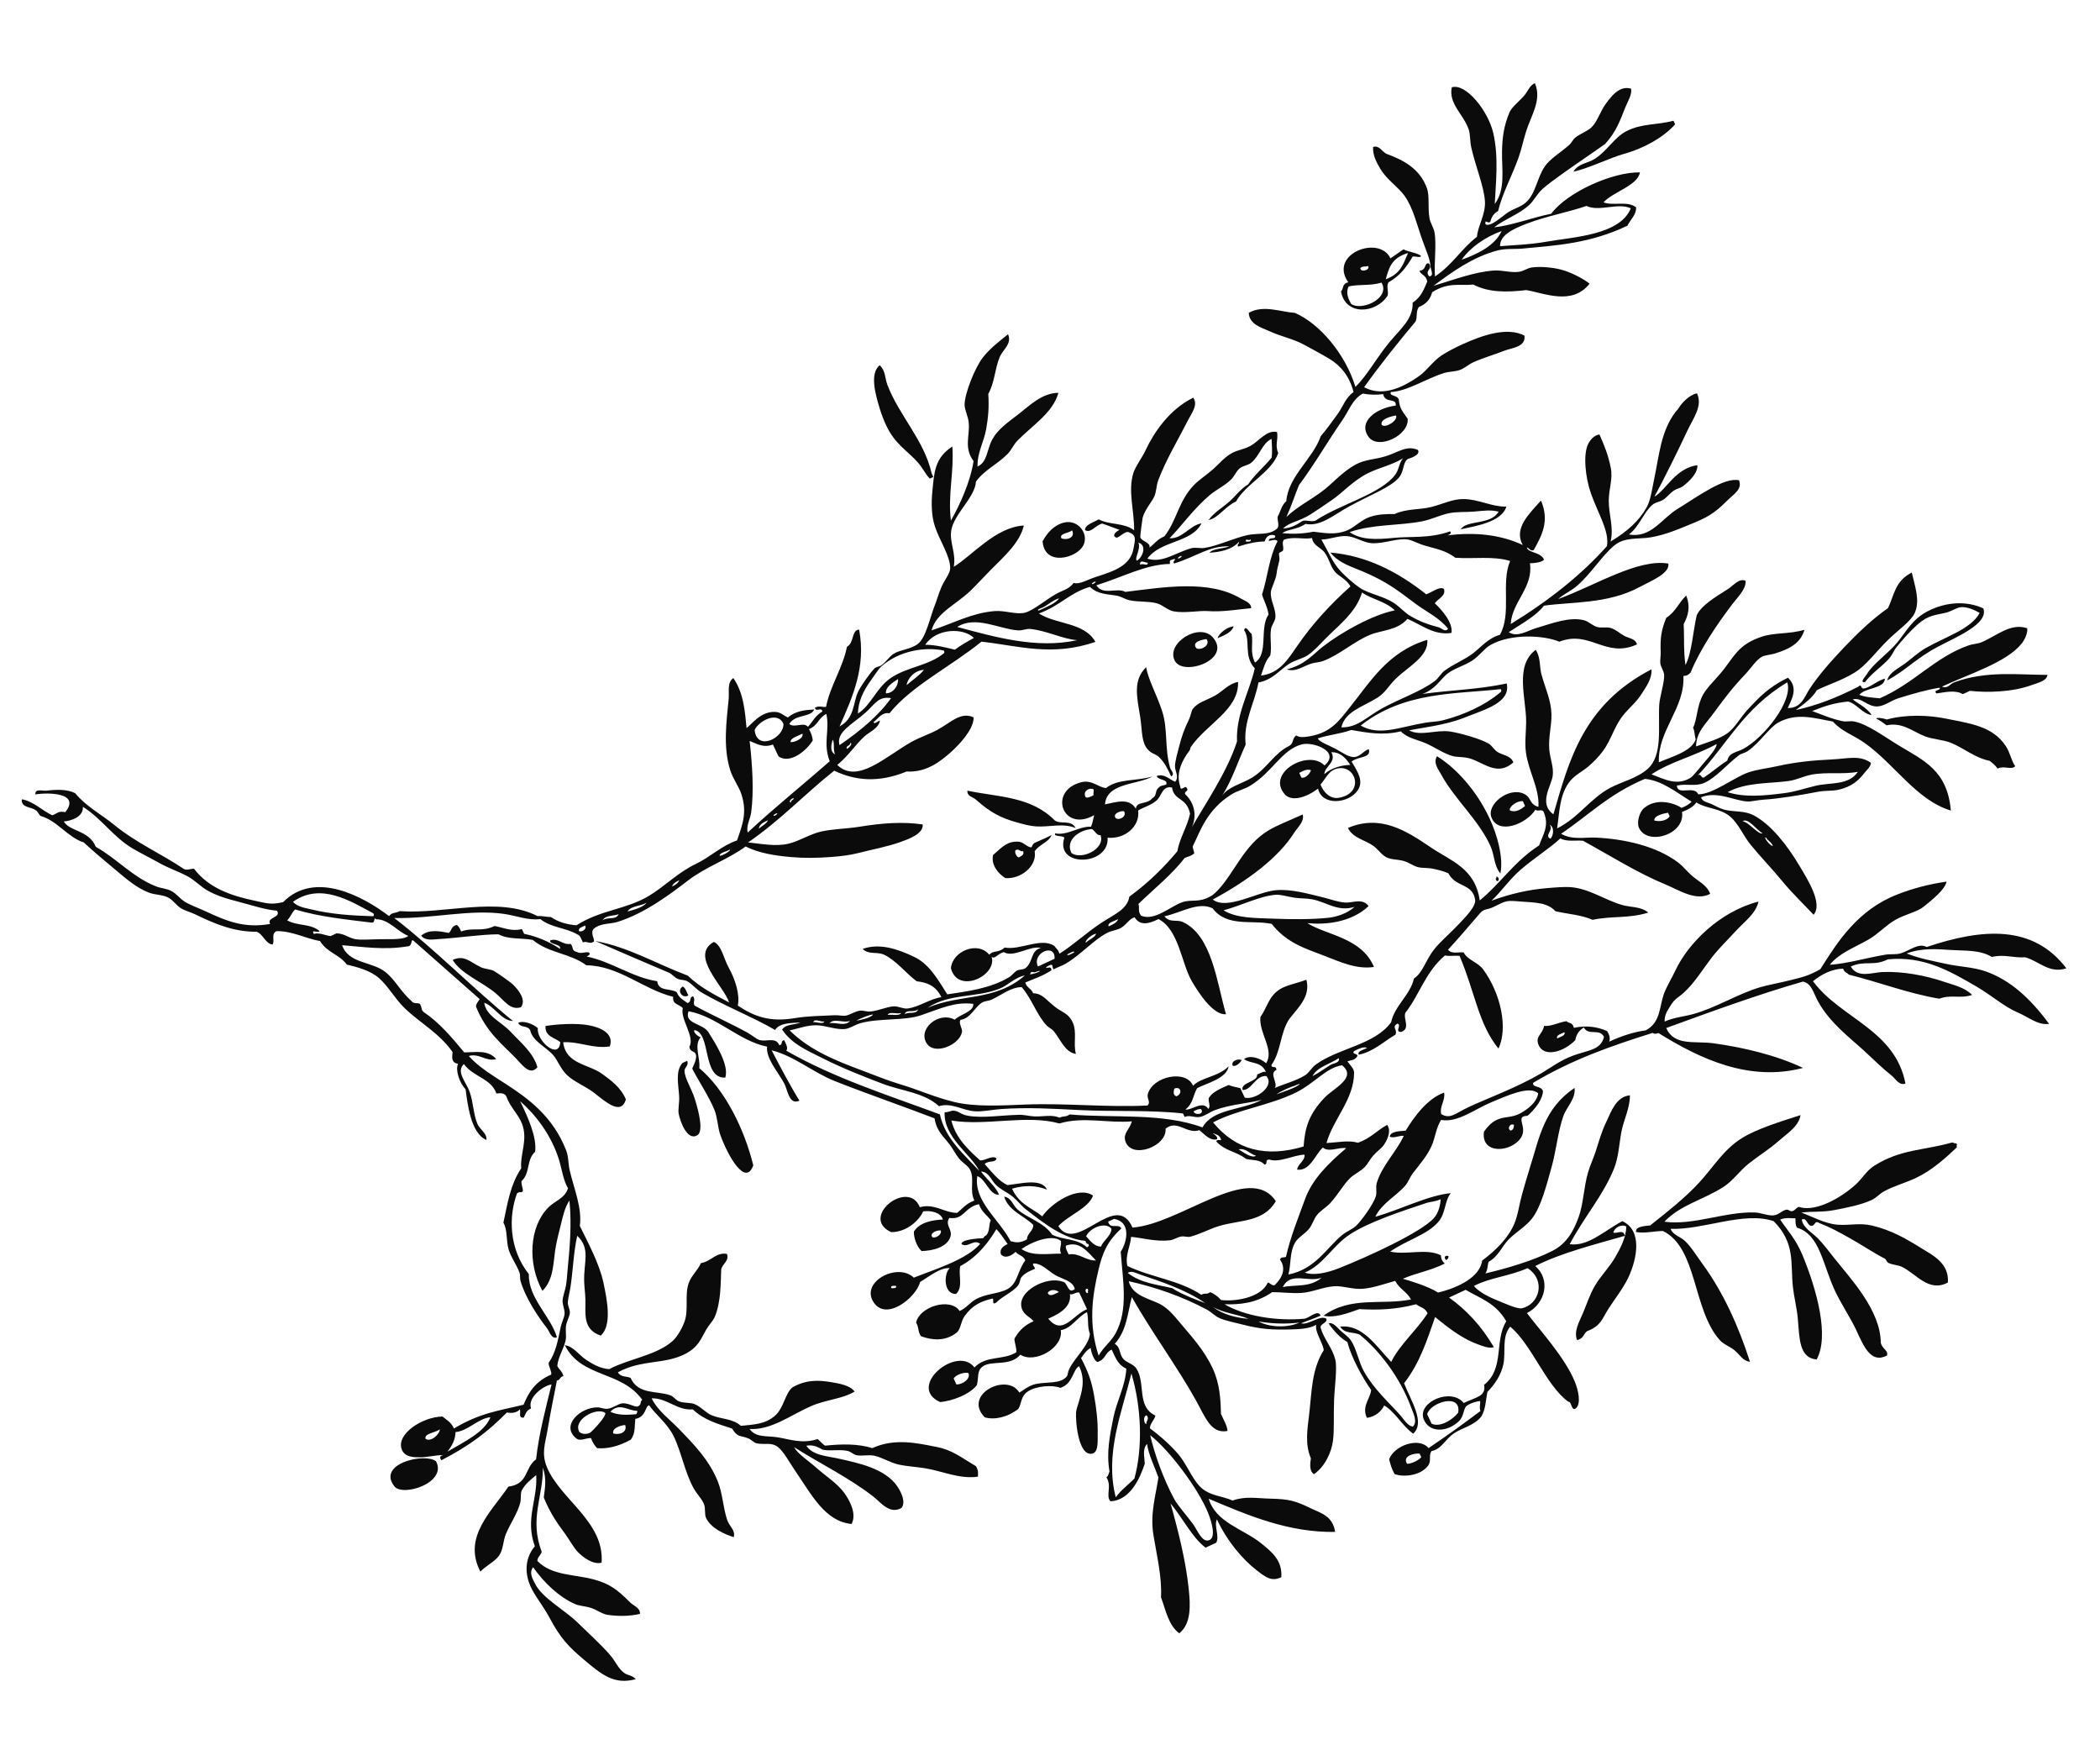 <svg xmlns="http://www.w3.org/2000/svg" xmlns:xlink="http://www.w3.org/1999/xlink" width="600" zoomAndPan="magnify"
    viewBox="0 0 450 375" height="500" preserveAspectRatio="xMidYMid meet" version="1.0">
    <path fill="#0b0b0b"
        d="M 404.406 145.777 C 404.812 144.059 406.844 143.199 408.262 142.133 C 409.641 141.098 410.988 139.816 412.609 138.875 C 416.746 136.477 422.449 134.754 424.211 131.316 C 423.211 130.734 421.621 129.984 420.238 130.082 C 419.289 130.152 418.223 130.957 417.074 131.246 C 414.758 131.828 413.254 131.707 410.871 133.828 C 409.449 135.09 407.668 137.062 406.355 138.707 C 405.781 139.418 405.504 140.402 404.527 141.406 C 402.859 143.117 401.02 144.316 399.641 146.148 C 398.367 146.293 399.758 144.938 400.062 144.41 C 401.293 142.277 404.688 139.922 406.508 137.711 C 408.574 135.203 409.777 132.625 413.203 130.891 C 417.09 128.926 421.449 128.707 424.992 130.34 C 426.23 133.637 419.172 136.484 415.25 138.574 C 410.41 141.152 408.508 143.555 404.406 145.777 Z M 404.406 145.777 "
        fill-opacity="1" fill-rule="evenodd" />
    <path fill="#0b0b0b"
        d="M 358.602 25.871 L 358.957 26.633 C 356.59 29.305 352.504 31.707 348.016 32.961 C 345.027 33.793 340.539 36.039 337.145 36.789 C 338.289 34.949 340.105 35.066 341.727 34.039 C 344.438 32.32 345.863 29.473 348.523 28.098 C 351.754 26.43 354.984 26.824 358.602 25.871 Z M 358.602 25.871 "
        fill-opacity="1" fill-rule="evenodd" />
    <path fill="#0b0b0b"
        d="M 419.223 244.953 C 419.484 245.328 419.184 245.5 419.32 245.828 C 416.949 248.055 414.137 250.652 410.629 252.344 C 408.352 253.441 405.828 254.066 403.664 255.281 C 402.727 255.805 402.047 256.648 401.109 257.086 C 398.703 258.207 395.574 258.762 393.16 259.246 C 390.539 259.77 388.098 259.492 386.008 259.801 C 388.109 260.539 390.941 262.156 393.703 262.387 C 396.328 262.602 398.504 261.941 401.207 262.59 C 405.297 263.574 408.387 265.352 411.844 267.508 C 414.074 268.898 417.715 270.617 417.402 274.785 C 413.266 276.992 410.602 272.855 407.48 271.387 C 406.684 271.016 405.508 271.016 404.621 270.559 C 404.293 270.391 404.164 269.801 403.895 269.664 C 401.57 268.488 398.746 266.59 396.254 265.207 C 393.938 263.922 392.336 263.004 389.828 262.031 C 388.691 261.336 389.055 262.879 387.934 262.602 C 387.246 262.375 387.066 260.746 386.094 261.301 C 386.355 263.043 388.258 264.035 389.488 265.27 C 390.766 266.555 391.805 267.98 393.008 269.492 C 396.578 274 402.93 280.652 403.027 287.645 C 403.207 288.914 404.766 289.387 404.328 290.434 C 400.902 292.227 399.352 288.418 397.719 284.875 C 396.652 282.566 394.859 279.898 393.426 277.008 C 390.605 271.316 390.113 264.5 385.043 263.023 C 384.652 262.25 384.789 261.672 384.723 261.016 C 383.66 261.043 382.699 260.785 381.461 261.301 C 382.965 263.535 384.832 265.484 386.258 268.934 C 389.34 276.398 392.035 286.297 389.277 291.273 C 385.566 290.949 385.613 286.891 385.258 282.66 C 385.055 280.262 384.426 277.867 384.195 275.754 C 383.637 270.719 384.797 266.402 380.074 261.637 C 373.703 259.469 365.062 263.523 357.988 263.285 C 358.5 264.633 360.012 264.898 361.051 265.871 C 362.406 267.141 363.645 269.191 365.039 271.105 C 369.121 276.719 372.496 283.934 374.992 291.758 C 373.473 291.621 372.816 290.219 371.676 289.289 C 370.715 288.504 369.328 288.035 368.484 287.078 C 362.668 280.48 363.754 267.375 356.348 263.742 C 354.449 263.754 352.348 264.316 350.582 263.957 C 350.359 262.625 352.922 262.676 353.629 262.543 C 357.543 259.414 361.059 256.684 364.148 253.324 C 367.195 250.012 369.301 246.312 373.297 243.824 C 376.508 241.824 381.645 240.266 385.828 238.914 C 385.461 241.34 382.961 242.84 381.043 244.535 C 379.066 246.277 376.734 247.691 374.648 249.363 C 372.77 250.867 371.293 253.055 369.254 254.34 C 364.84 257.129 360.098 258.148 356.652 261.75 C 362.793 262.617 369.75 259.531 376.117 259.777 C 377.34 259.828 378.918 260.531 380.105 260.387 C 381.129 260.266 381.781 259.453 382.645 259.207 C 383.281 259.023 383.445 259.559 384.012 259.496 C 384.746 259.414 385.113 258.281 385.789 258.668 C 389.254 259.598 394.523 256.645 397.691 253.742 C 399.125 252.43 399.969 250.797 401.684 249.723 C 407.375 246.168 412.156 246.523 418.223 244.801 C 418.598 244.734 418.832 245.059 419.223 244.953 Z M 419.223 244.953 "
        fill-opacity="1" fill-rule="evenodd" />
    <path fill="#0b0b0b"
        d="M 321.512 187.156 C 320.094 185.387 320.297 183.34 319.418 181.348 C 316.953 175.766 311.613 171.137 308.82 165.93 C 308.266 164.895 307.035 163.461 307.926 162.027 C 312.902 165.066 318.605 171.863 320.836 179.758 C 321.582 182.398 321.941 184.957 321.512 187.156 Z M 321.512 187.156 "
        fill-opacity="1" fill-rule="evenodd" />
    <path fill="#0b0b0b"
        d="M 320.613 187.883 C 321.059 187.551 321.523 188.863 320.715 188.762 L 320.477 188.254 C 320.715 188.199 320.672 188.043 320.613 187.883 Z M 320.613 187.883 "
        fill-opacity="1" fill-rule="evenodd" />
    <path fill="#0b0b0b"
        d="M 264.359 134.207 C 264 135.34 262.566 136.078 260.91 136.738 C 261.188 135.66 263.082 134.242 264.359 134.207 Z M 264.359 134.207 "
        fill-opacity="1" fill-rule="evenodd" />
    <path fill="#0b0b0b"
        d="M 259.918 136.586 C 264.004 141.348 253.59 144.969 251.766 141.613 C 249.711 137.836 257.035 133.227 259.918 136.586 Z M 256.348 138.863 C 257.234 139.477 259.516 138.234 258.531 136.922 C 257.719 137.031 255.266 137.469 256.348 138.863 Z M 256.348 138.863 "
        fill-opacity="1" fill-rule="evenodd" />
    <path fill="#0b0b0b"
        d="M 310.383 269.117 C 310.418 269.48 310.301 269.789 309.859 269.977 C 309.227 269.203 309.844 268.926 310.383 269.117 Z M 310.383 269.117 "
        fill-opacity="1" fill-rule="evenodd" />
    <path fill="#0b0b0b"
        d="M 223.414 115.957 C 224.434 114.141 225.828 112.492 228.031 111.957 C 231 111.238 233.375 114.34 232.156 116.824 C 230.797 119.59 223.797 121.469 223.414 115.957 Z M 227.438 115.316 C 228.504 115.816 230.504 115.234 229.738 113.629 C 229.082 114.23 226.914 114.285 227.438 115.316 Z M 227.438 115.316 "
        fill-opacity="1" fill-rule="evenodd" />
    <path fill="#0b0b0b"
        d="M 245.59 142.949 C 246.113 145.719 247.781 148.656 248.969 152.168 C 250.352 156.254 249.469 160.102 250.758 164.594 C 250.863 164.961 251.887 165.879 250.957 166.348 C 250.184 164.695 249.633 163.48 248.441 162.281 C 247.527 161.359 246.465 161.582 245.5 159.949 C 244.574 158.387 244.703 155.828 244.301 153.414 C 243.59 149.156 242.785 145.719 245.59 142.949 Z M 245.59 142.949 "
        fill-opacity="1" fill-rule="evenodd" />
    <path fill="#0b0b0b"
        d="M 266.074 227.145 C 265.77 227.691 264.879 228.578 264.164 228.344 C 263.672 227.242 265.449 226.738 266.074 227.145 Z M 266.074 227.145 "
        fill-opacity="1" fill-rule="evenodd" />
    <path fill="#0b0b0b"
        d="M 199.996 102.191 L 199.234 102.547 C 198.246 101.508 197.758 100.309 196.699 99.102 C 194.469 96.551 191.848 95.273 189.906 91.164 C 189.418 90.133 188.887 88.77 188.504 87.5 C 187.562 84.387 186.332 80.023 188.504 78.246 C 189.793 79.461 189.578 80.918 190.145 82.418 C 192.617 88.996 198.055 94.309 199.641 101.434 C 199.758 101.684 199.879 101.938 199.996 102.191 Z M 199.996 102.191 "
        fill-opacity="1" fill-rule="evenodd" />
    <path fill="#0b0b0b"
        d="M 230.496 177.414 C 227.797 176.273 224.77 177.254 221.992 177.059 C 220.637 176.961 219.371 176.605 217.883 176.195 C 214.477 175.254 212.184 174.062 209.129 171.328 C 208.414 170.691 207.215 170.652 207.301 169.402 C 213.82 170.781 220.914 170.578 226.035 175.793 C 227.391 176.695 229.5 175.531 230.496 177.414 Z M 230.496 177.414 "
        fill-opacity="1" fill-rule="evenodd" />
    <path fill="#0b0b0b"
        d="M 225.32 178.898 C 224.91 180.363 222.43 181.074 221.715 182.426 C 222.273 185.441 218.863 188.398 215.426 188.133 C 213.879 187.18 212.312 185.238 212.805 183.184 C 214.98 181.266 215.859 180.23 218.27 180.332 C 219.281 180.375 220.23 181.609 220.988 181.531 C 221.195 181.512 221.152 180.855 221.77 180.555 C 222.551 180.172 224.387 179.453 225.32 178.898 Z M 217.59 182.191 C 217.395 182.676 217.801 183.547 218.301 183.711 C 218.934 183.379 219.582 183.055 219.215 182.359 C 218.578 182.559 218.332 181.699 217.59 182.191 Z M 217.59 182.191 "
        fill-opacity="1" fill-rule="evenodd" />
    <path fill="#0b0b0b"
        d="M 209.547 316.379 C 205.555 316.945 201.898 315.156 198.199 314.57 C 196.277 314.262 194.422 314.184 192.586 313.789 C 190.844 313.418 189.211 312.324 187.379 311.898 C 186.188 311.621 184.781 312 183.625 311.797 C 182.902 311.668 182.312 311.012 181.648 310.867 C 179.812 310.461 178.016 310.965 176.273 310.594 C 175.227 309.996 174.152 309.473 172.789 309.75 C 174.184 311.879 177.266 311.945 179.977 312.57 C 183.684 313.426 189.742 314.574 192.332 318.535 C 193.195 319.852 194.094 321.785 193.211 323.059 C 190.656 324.57 188.73 321.879 187.141 320.645 C 181.887 316.555 175.68 313.559 170.152 310.051 C 171.031 311.59 173.133 312.863 175.039 314.562 C 176.957 316.273 179.414 317.793 180.902 319.848 C 182.148 321.566 183.625 324.402 182.473 326.516 C 176.758 325.941 173.953 320.289 170.27 314.934 C 169.141 313.289 167.992 311.086 166.77 310.086 C 165.297 308.879 163.84 309.637 162.035 309.207 C 161.555 309.09 161.004 308.43 160.312 308.16 C 158.566 307.473 158.117 308.07 156.863 306.062 C 153.918 305.09 150.91 304.301 148.461 301.961 C 145.121 302.266 142.906 299.48 139.637 299.594 C 140.934 302.254 143.434 304.023 145.469 306.129 C 148.547 309.312 151.93 312.727 153.801 317.359 C 154.859 319.98 154.918 322.941 155.828 325.664 C 156.273 327.004 157.656 327.887 157.23 329.328 C 155.289 328.75 152.402 327.449 151.328 325.293 C 150.922 324.473 151.211 323.27 150.906 322.406 C 150.469 321.156 149.391 320.219 148.625 318.84 C 146.727 315.426 145.973 310.914 144.301 307.594 C 142.969 304.949 140.449 303.031 139.094 301.078 C 138.234 301.262 138.43 303.637 136.137 303.996 C 135.953 305.543 136.188 307.238 135.137 308.469 C 132.41 309.973 130.066 310.438 127.949 310.273 C 127.441 309.742 126.984 309.074 126.633 308.113 C 125.668 308.055 124.418 308.797 123.621 308.281 C 119.922 305.496 124.41 301.398 128.188 301.531 C 128.676 301.547 129.5 301.922 130.184 301.832 C 131.375 301.68 132.531 300.738 133.348 300.668 C 134.945 300.539 136.309 301.855 136.965 301.145 C 137.445 300.828 137.141 300.227 137.625 299.91 C 133.109 293.609 124.574 295.277 121.039 288.207 C 122.902 288.484 124.023 290.293 125.586 291.332 C 127.145 292.359 128.668 293.203 130.543 293.34 C 134.645 291.148 140.633 290.41 144.102 287.336 C 145.25 286.32 146.305 284.289 146.727 283.031 C 147.582 280.465 146.688 277.48 147.574 274.926 C 148.156 273.246 149.508 272.215 150.195 270.621 C 152.348 270.293 153.449 268.242 155.758 268.648 C 156.355 270.129 154.746 270.805 154.543 271.992 C 154.414 275.031 154.508 278.996 153.137 282.207 C 152.836 282.91 151.91 283.867 151.309 284.906 C 150.207 286.812 149.703 288.566 146.91 290.039 C 142.387 292.418 137.566 291.195 132.402 294.02 C 133.051 295.129 134.223 294.801 135.125 295.219 C 136.793 298.855 140.625 297.902 143.66 298.949 C 144.293 299.168 144.875 300.02 145.504 300.25 C 146.652 300.676 147.887 300.438 148.867 300.844 C 150.219 301.406 151.184 302.648 152.434 303.191 C 154.551 304.109 156.965 303.875 158.758 305.488 C 161.625 305.199 163.988 305.145 166.078 303.312 C 167.953 301.676 168.191 298.676 169.75 297.285 C 172.758 295.52 175.559 295.695 178.172 296.141 C 179.891 296.434 182.188 296.82 183.125 298.152 C 180.484 299.738 176.965 299.875 173.773 301.273 C 169.453 303.164 165.277 306.441 160.617 306.164 C 162.039 308.074 164.16 307.551 166.703 307.957 C 169.273 308.367 171.926 309.414 175.207 308.312 C 175.75 308.754 176.223 309.387 176.797 309.734 C 180.371 309.367 183.836 309.297 186.926 310.258 C 191.719 308.07 196.551 309.191 200.707 310.012 C 204.121 310.68 205.934 312.258 209.109 314.113 C 209.719 315.039 209.574 315.688 209.547 316.379 Z M 130.793 302.477 C 132.41 303.242 134.328 303.172 136.285 303.004 C 136.547 302.816 136.551 302.535 136.559 302.258 C 134.691 302.352 132.719 300.371 130.793 302.477 Z M 131.418 307.121 C 132.637 307.496 134.5 306.938 133.969 305.312 C 133 305.367 131.082 305.996 131.418 307.121 Z M 126.41 306.984 C 126.82 306.801 130.203 303.199 129.656 302.695 C 127.758 301.422 122.641 304.254 124.16 306.797 C 124.762 307.32 125.672 307.316 126.41 306.984 Z M 126.41 306.984 "
        fill-opacity="1" fill-rule="evenodd" />
    <path fill="#0b0b0b"
        d="M 147.504 213.289 C 146.156 214.062 144.949 212.094 146.305 211.379 C 146.867 211.566 147.133 212.574 147.504 213.289 Z M 147.504 213.289 "
        fill-opacity="1" fill-rule="evenodd" />
    <path fill="#0b0b0b"
        d="M 147.242 227.281 C 147.688 228.246 146.684 228.676 146.684 229.391 C 146.676 230.969 148.203 233.234 148.895 235.453 C 149.797 238.344 150.773 242.398 149.434 243.223 C 147.273 244.547 145.746 240.277 145.43 238.609 C 145.254 237.68 145.617 236.301 145.531 234.863 C 145.379 232.242 144.684 229.578 146.227 227.754 C 146.566 227.598 146.902 227.438 147.242 227.281 Z M 147.242 227.281 "
        fill-opacity="1" fill-rule="evenodd" />
    <path fill="#0b0b0b"
        d="M 130.676 224.203 C 127.035 224.75 124.195 223.105 120.684 223.305 C 121.242 228.074 126.105 227.906 129.137 230.16 C 130.664 231.297 133.008 232.875 134.121 235.551 C 133.086 239.094 129.734 236.031 127.273 234.113 C 125.566 232.781 122.996 231.789 121.492 230.328 C 120.102 228.977 119.441 227.086 118.602 226.125 C 116.996 224.277 114.117 223.098 113.617 220.738 C 112.98 219.594 111.668 220.312 111.031 219.164 C 112.004 218.578 114.164 219.312 115.258 220.281 C 114.871 222.938 119.793 227.23 120.059 223.289 C 119.031 222.32 116.73 222.184 116.898 219.824 C 118.969 219.469 123.551 219.105 126.414 219.711 C 128.305 220.109 131.695 221.23 130.676 224.203 Z M 130.676 224.203 "
        fill-opacity="1" fill-rule="evenodd" />
    <path fill="#0b0b0b"
        d="M 111.621 215.809 C 109.281 216.523 108.047 214.32 106.195 212.785 C 103.117 210.234 98.867 208.73 97 205.66 C 99.504 204.527 100.695 206.098 102.969 207.195 C 103.902 207.648 105.094 207.621 105.824 208.023 C 106.516 208.406 109.363 210.383 110 211.016 C 111.297 212.293 112.777 214.32 111.621 215.809 Z M 111.621 215.809 "
        fill-opacity="1" fill-rule="evenodd" />
    <path fill="#0b0b0b"
        d="M 93.438 313.086 C 95.875 317.711 86.309 320.73 84.523 318.469 C 80.656 313.566 91.066 311.188 93.438 313.086 Z M 93.438 313.086 "
        fill-opacity="1" fill-rule="evenodd" />
    <path fill="#0b0b0b"
        d="M 344.383 220.91 C 344.957 221.82 345.062 222.559 344.82 223.172 C 347.598 221.902 350.219 221.078 352.648 220.758 C 355.934 219.043 355.531 215.598 356.625 212.742 C 357.145 211.383 358.309 209.426 359.012 207.93 C 361.664 202.25 368.402 195.32 376.82 193.164 C 376.27 195.73 373.773 197.492 372.016 199.406 C 370.262 201.324 368.277 203.227 366.723 205.266 C 364.777 207.812 363.129 210.559 360.887 212.605 C 359.559 213.82 358.84 213.973 357.926 215.527 C 357.344 216.516 356.664 217.336 356.707 218.871 C 358.727 217.969 360.754 217.828 362.762 217.285 C 367.598 215.973 372.328 212.969 377.066 211.547 C 378.914 210.996 381.246 210.617 383.746 209.98 C 386.113 209.379 387.527 209.105 390.07 207.652 C 393.801 201.73 398.094 194.914 406.664 191.602 C 409.98 190.316 413.441 189.41 417.129 188.887 C 416.707 190.715 414.02 192.777 412.227 194.254 C 410.824 195.402 408.23 195.875 406.137 197.086 C 404.035 198.305 402.457 200.121 400.387 201.305 C 397.324 203.059 394.094 204.199 392.102 206.707 C 395.934 206.445 399.988 205.211 404.055 204.531 C 405.109 204.355 406.25 204.578 407.32 204.246 C 409.441 203.582 411.078 201.961 412.867 202.895 C 424.863 198.863 435.676 198.094 442.793 207.465 C 439.121 208.676 436.906 205.891 433.965 205.098 C 431.508 205.289 429.449 204.387 426.832 205.027 C 424.242 203.465 421.047 203.734 418.105 203.539 C 415.125 203.344 411.844 203.051 408.57 204.281 C 411.242 205.359 414.18 205.883 417.023 206.512 C 419.871 207.141 422.887 207.195 425.492 208.117 C 430.738 209.973 435.055 213.871 439.086 219.363 C 436.684 219.723 434.637 217.871 432.391 216.934 C 429.523 215.734 426.746 213.254 423.648 211.441 C 417.617 207.918 412.145 204.801 404.527 205.543 C 401.512 207.082 399.555 205.711 396.598 207.078 C 398.051 209.652 401.176 208.355 403.328 208.262 C 407.699 208.074 412.613 208.988 416.668 210.375 C 418.602 211.039 420.973 211.531 422.602 213.164 C 420.035 214.035 418.168 213.004 415.566 213.973 C 408.883 212.855 402.68 210.422 396.176 208.816 C 395.781 208.355 395.207 208.387 394.957 207.535 C 392.77 207.559 390.387 208.652 388.5 210.234 C 394.406 218.219 406.117 220.625 408.309 232.152 C 406.965 232.668 406.172 231.094 405.352 230.445 C 403.383 228.906 401.828 227.324 399.484 225.16 C 396.469 222.379 392.203 219.254 389.629 214.641 C 388.543 212.691 388.242 210.738 386.367 210.301 C 376.801 213.051 366.922 216.652 357.047 220.254 C 358.758 224.191 363.16 222.965 367.223 223.531 C 373.602 224.422 380.566 226.051 386.363 228.805 C 374.879 231.805 364.434 226.949 355.387 221.332 C 354.898 221.52 354.465 221.562 354.137 221.301 C 345.305 224.07 336.98 226.969 328.551 231.98 C 328.234 233.074 330.301 232.543 330.633 233.785 C 330.637 234.406 330.316 235.379 329.684 236.387 C 329.102 237.312 327.531 239.062 327.23 239.07 C 324.566 239.145 327.363 241.398 325.977 243.66 C 323.965 246.949 317.25 247.441 318 242.441 C 318.707 241.488 319.5 240.547 320.57 240.012 C 322.504 239.043 323.887 239.641 325.996 238.41 C 327.105 237.766 329.281 236.344 329.617 234.258 C 327.785 232.496 322.832 234.809 319.676 236.113 C 315.992 237.633 312.34 240.609 308.801 239.941 C 307.688 241.73 307.574 243.715 306.77 245.512 C 305.789 247.707 304.277 249.387 302.727 251.402 C 302.137 252.172 301.793 253.246 301.156 253.988 C 299.188 256.277 296.113 257.781 294.711 260.688 C 300.023 259.207 305.918 256.129 310.875 255.629 C 309.484 257.426 309.848 259.883 308.203 261.805 C 305.883 264.52 301.582 265.613 297.887 268.152 C 301.312 268.965 305.613 267.367 308.758 268.949 C 308.828 269.789 308.988 270.125 309.586 270.723 C 306.41 272.305 303.691 272.648 300.609 273.977 C 302.375 274.496 305.879 275.52 308.164 276.934 C 312.535 275.871 317.113 273.633 317.617 270.066 C 320.645 267.828 323.199 265.191 324.469 262.25 C 325.285 260.355 325.535 258.105 326.145 255.918 C 326.703 253.914 327.312 251.816 327.938 249.84 C 329.84 243.836 330.852 237.461 337.41 233.098 C 337.66 235.512 335.754 237.023 334.992 239.156 C 333.836 242.406 333.5 246.5 332.438 250.215 C 331.457 253.641 330.285 258.531 328.258 261.105 C 326.898 262.828 324.812 263.98 323.25 265.594 C 321.801 267.094 321.117 269.141 318.988 270.352 C 318.715 271.164 318.812 272.113 318.293 272.836 C 322.848 271.766 328.508 270.129 332.703 267.977 C 335.809 266.383 337.227 263.641 338.285 260.754 C 339.312 257.945 339.367 254.363 340.297 251.18 C 340.738 249.672 341.434 248.219 341.922 246.723 C 342.758 244.164 343.152 242.5 344.359 240.039 C 345.199 238.324 346.266 234.957 349.266 234.672 C 349.285 237.469 347.918 239.895 347.418 242.621 C 346.93 245.285 346.855 247.926 345.828 250.457 C 343.473 256.242 339.316 260.922 336.371 266.574 C 340.328 267.098 343.664 263.758 347.648 261.633 C 351.984 263.629 350.82 269.625 348.949 273.672 C 347.922 275.895 345.98 278.34 344.5 280.676 C 343.414 282.387 343.035 284.133 340.121 285.184 C 339.25 285.777 339.445 286.762 337.938 287.125 C 337.195 285.191 338.445 283.137 339.227 281.285 C 339.996 279.449 340.715 277.25 341.762 275.477 C 342.969 273.434 344.855 271.527 346.059 269.465 C 347.277 267.387 348.441 265.125 348.496 262.781 C 347.375 262.176 345.957 263.055 345.707 264.082 C 346.508 264.391 347.832 263.254 348.191 264.773 C 341.836 266.609 334.578 268.406 328.98 271.25 C 332.312 274.129 331.258 279.227 327.203 281.328 C 330.098 285.188 335.227 290.676 337.445 295.988 C 338.172 297.73 338.902 300.77 337.664 301.746 C 336.707 302.441 336.805 300.242 336.074 300.328 C 331.246 296.812 328.297 288.156 323.617 284.234 C 321.738 286.477 322.715 289.652 322.145 292.32 C 321.672 294.516 320.406 296.516 318.727 298.227 C 318.367 299.988 318.371 301.883 317.457 303.445 C 315.926 305.445 313.359 305.855 311.469 307.156 C 309.77 308.328 308.793 310.562 306.734 310.902 C 306.078 311.934 306.797 312.949 306.023 314.012 C 304.469 316.148 300.801 316.562 298.84 315.816 C 298.18 314.664 297.934 313.664 297.672 312.656 C 298.727 309.695 304.105 307.805 306.125 310.262 C 309.965 307.664 313.652 305.008 317.238 302.312 C 316.941 301.504 317.258 300.918 317.172 300.188 C 316.59 300.168 315.016 300.633 314.262 301.23 C 313.59 301.766 313.703 303.43 312.672 304.441 C 310.082 306.973 306.137 307.016 305.047 303.98 C 303.758 300.402 310.926 297.223 313.652 300.59 C 316.234 299.352 318.527 299.184 318.016 296.707 C 322.465 293.207 320.164 287.254 322.773 283.086 C 320.496 279.125 317.125 278.164 314.066 276.348 L 310.516 278 C 314.078 280.559 317.348 283.906 320.117 288.641 C 319.043 288.977 317.715 288.387 316.75 288.047 C 313.555 286.922 310.566 284.688 307.523 282.168 C 305.812 287.086 304.238 292.051 300.871 296.363 C 302.414 300.289 305.438 304.754 302.832 307.172 C 300.59 305.617 298.93 302.461 296.609 301.125 C 296.07 302.352 294.637 303.578 292.906 303.773 C 291.746 301.25 293.594 299.816 293.82 297.797 C 291.965 295.191 289.598 290.906 288.719 287.531 C 287.211 286.656 285.898 285.254 284.695 283.547 C 285.703 283.215 286.516 284.445 287.281 285.117 C 288 285.746 289.035 286.5 289.48 287.176 C 290.73 289.078 291.141 291.816 292.301 293.879 C 294.422 297.645 297.57 300.422 300.059 303.219 C 300.859 304.117 301.547 305.426 302.746 305.668 C 303.801 304.641 302.895 302.941 302.477 301.785 C 299.977 294.844 295.238 289.07 291.391 285.98 C 290.031 285.281 288.203 285.867 287.18 284.238 C 291.945 283.684 294.816 288.328 298.117 291.789 C 299.965 288.043 303.617 284.957 305.914 281.375 C 305.328 280.09 304.266 280.129 303.465 279.434 C 299.109 280.594 295.137 280.711 291.289 280.477 C 288.535 281.48 285.805 282.426 283.613 281.891 C 289.477 277.613 296.234 279.688 302.367 278.402 C 301.387 276.66 299.93 276.223 298.969 274.434 C 296.516 275.105 294.414 275.914 292.035 276.121 C 289.855 276.305 287.777 275.453 285.914 275.578 C 283.469 275.742 281.238 276.863 278.863 277.012 C 276.707 277.145 274.82 276.855 272.609 276.84 C 269.152 279.266 265.531 279.539 262.395 279.438 C 266.738 281.969 273.418 283.09 279.59 282.531 C 280.742 282.258 282.438 280.496 282.988 281.875 C 281.273 282.645 280.754 282.727 278.812 283.512 C 280.312 284.02 282.855 281.66 284.223 282.531 C 284.559 283.496 282.609 283.629 283.039 284.625 C 283.703 286.867 285.457 288.73 286.113 291.211 C 286.594 293.027 285.996 296.949 285.875 299.957 C 285.746 303.141 285.938 306.418 285.637 308.703 C 285.316 311.129 283.914 314.262 281.559 315.844 C 280.465 315.125 280.781 313.395 280.902 312.449 C 279.578 309.367 280.18 306.082 280.531 303.062 C 281.109 298.102 281.043 293.434 283.664 289.27 C 283.438 287.574 281.68 285.324 282.059 283.848 C 280.414 284.727 278.395 284.773 276.648 284.828 C 272.637 284.953 270.074 284.773 266.285 283.793 C 264.621 283.363 262.496 282.945 261.312 282.406 C 260.332 281.965 259.52 281.066 258.609 280.586 C 253.27 277.75 247.719 275.809 241.871 274.5 C 242.641 277.773 246.676 278.277 248.871 279.566 C 250.375 280.453 251.492 281.746 252.773 283.301 C 255.125 286.141 257.969 289.078 259.891 293.246 C 261.359 296.434 261.574 299.746 261.629 302.922 C 262.176 304.172 263.012 305.527 263.031 306.586 C 259.484 307.262 258.289 303.641 256.203 299.898 C 252.258 292.82 246.602 285.125 242.531 277.895 C 241.625 281.352 241.445 285.07 238.875 287.922 C 240.156 288.645 239.773 290 240.668 291.098 C 241.363 291.957 242.848 292.207 243.488 293.176 C 245.586 296.328 243.473 301.379 247.594 303.289 C 247.355 304.254 246.445 304.977 246.395 306.008 C 248.305 307.43 250.301 309.113 252.258 311.293 C 254.27 313.531 255.312 316.676 257.195 318.555 C 259.168 320.527 262.031 320.523 264.125 321.492 C 266.867 320.508 269.254 321.023 272.273 321.09 C 276.262 321.184 277.559 321.539 280.98 323.203 C 283.008 324.188 285.57 324.75 286.102 328.219 C 276.148 328.371 267.574 324.738 259.004 321.105 C 260.574 326.254 266.305 327.492 270.262 330.664 C 272.691 332.613 274.797 334.41 274.57 337.906 C 272.492 338.938 271.215 337.938 269.227 336.387 C 266.301 334.098 263.055 330.375 260.762 325.527 C 260.098 326.969 261.375 329.113 260.625 330.523 L 258.34 331.59 C 255.469 329.449 253.387 325.141 250.836 322.129 C 252.52 328.137 254.105 334.473 254.719 340.367 C 255.102 344.016 255.285 347.84 252.703 349.938 C 250.41 348.254 249.828 345.074 248.785 342.207 C 249.023 337.844 247.863 333.234 247.148 328.781 C 246.43 324.312 247.66 320.371 248.234 316.559 C 247.383 314.148 246.078 311.57 245.801 309.367 C 244.75 310.457 245.258 312.113 245.309 313.602 C 244.348 316.469 242.32 321.441 237.953 321.656 C 236.859 320.434 238.332 318.469 237.09 316.504 C 237.574 316.188 237.531 315.684 237.75 315.273 C 237.035 311.125 237.852 307.418 238.566 303.793 C 239.277 300.188 241.141 296.984 241.359 293.242 C 239.664 292.473 239.156 291.176 238.215 289.156 C 236.691 289.863 237.016 291.242 235.137 291.82 C 234.34 291.379 233.789 289.617 233.719 288.781 C 232.715 289.398 232.207 290.195 231.656 290.977 C 233.188 293.891 233.91 295.941 234.441 298.93 C 234.953 301.797 235.273 304.562 235.219 307.203 C 235.188 308.707 235.426 311.09 234.102 311.422 C 231.086 312.18 230.441 304.52 230.586 302.574 C 230.629 301.988 230.957 301.102 231.145 300.465 C 231.738 298.438 232.703 295.652 231.23 292.715 C 229.852 293.441 229.988 296.441 227.223 297.355 C 225.672 296.691 222.059 296.879 220.191 298.164 C 218.707 299.184 218.957 300.652 218.211 301.863 C 215.879 303.676 213.074 304.266 211.023 303.668 C 206.211 298.777 215.844 293.977 218.43 298.367 C 219.445 297.711 220.289 297.062 221.355 296.695 C 223.398 295.996 226.281 296.527 227.898 295.5 C 229.062 294.766 228.609 294.484 229.086 293.406 C 230.145 291.008 233.363 288.297 233.551 285.777 C 232.93 284.078 233.336 282.754 232.926 281.133 C 230.816 282.191 229.559 284.672 227.312 284.98 C 227.918 288.805 221.691 292.242 218.652 290.246 C 216.422 292.863 212.461 291.371 210.57 292.777 C 209.273 293.742 209.766 295.051 209.336 296.742 C 207.746 298.824 204.086 300.133 201.473 300.402 C 194.172 297.148 205.086 288.07 208.812 292.977 C 211.34 290.336 214.941 291.508 217.793 289.723 C 217.867 288.84 217.41 287.762 217.371 286.836 C 218.18 285.375 219.293 284.027 221.48 283.07 C 220.863 282.23 219.371 281.777 218.93 280.25 C 217.871 276.602 224.414 273.305 227.723 274.613 C 228.773 274.613 228.805 277.426 230.309 276.184 C 229.938 274.402 227.602 274.055 226.133 273.195 C 224.621 272.312 223.289 270.719 221.57 270.695 C 220.797 270.836 222.309 271.805 221.535 271.945 C 220.531 272.352 219.66 272.805 219.117 273.379 C 218.465 273.945 218.715 274.617 218.188 275.352 C 217.145 276.801 214.816 277.68 213.449 279.102 C 212.449 279.66 213.066 278.637 212.723 278.207 C 210.219 278.781 208.434 279.605 206.738 281.918 C 205.859 283.117 205.906 284.777 205.012 285.496 C 202.602 287.441 199.738 287.164 197.352 286.289 C 196.594 285.172 196.988 284.473 196.305 283.383 C 196.996 279.941 203.641 277.898 205.641 280.887 C 207.172 280.203 207.898 278.949 209.344 278.238 C 212.406 276.734 215.746 277.34 217.324 274.832 C 218.141 273.535 218.59 271.512 219.711 270.02 C 219.203 268.91 218.254 269.008 217.633 268.211 C 216.637 269.141 215.328 269.699 214.488 268.75 C 214.168 267.723 214.789 267.039 215.926 266.539 C 215.129 265.445 214.383 264.223 213.508 263.348 C 212.188 265.602 209.656 269.238 205.777 271.262 C 205.289 273.188 206.477 275.723 204.863 277.238 C 202.117 277.266 202.23 272.812 203.512 271.703 C 201.508 271.496 199.047 273.555 197.172 274.656 C 196.332 278.043 189.664 283.379 187.043 278.754 C 184.605 274.461 192.422 270.465 195.816 273.742 C 200.301 271.957 207.059 269.922 210.039 266.504 C 208.664 265.348 207.266 267.523 206.031 266.52 C 205.996 265.539 209.672 265.328 210.699 265.273 C 210.84 265.043 210.988 264.816 211.344 264.664 C 212.141 263.762 211.836 262.461 212.305 261.438 C 211.469 260.273 210.395 259.754 209.77 257.992 C 206.57 258.684 206.645 261.387 203.43 260.945 C 202.426 262.406 204.074 263.355 203.699 264.828 C 203.094 267.211 199.859 268 197.477 268.035 C 196.414 267.074 195.766 265.047 195.836 263.863 C 197.086 261.852 199.836 261.391 202.043 261.285 C 201.664 259.82 199.504 259.281 197.832 259.543 C 196.75 261.848 193.93 264.039 190.949 263.98 C 184.109 260.812 194.684 252.488 197.105 258.648 C 200.234 257.766 202.293 259.828 205.086 259.867 C 206.266 258.961 206.957 257.883 208.789 257.215 C 207.723 254.996 208.828 252.883 207.965 250.816 C 207.508 249.723 206.383 249.277 205.531 248.25 C 204.844 247.426 204.211 246.152 203.484 245.191 C 202.172 243.465 200.719 242.406 200.258 239.605 C 193.363 236.965 186.082 234.461 178.938 231.645 C 174.23 229.793 170.375 226.332 165.348 225.023 C 167.223 228.648 169.703 233.277 171.312 235.812 C 169.047 236.855 168.824 233.555 168.035 232.098 C 166.676 229.605 164.129 226.793 164.367 224.246 C 158.293 223.004 153.664 217.781 147.547 216.66 C 146.52 219.391 150.59 219.211 151.805 221.152 C 153.457 223.789 156.254 228.195 155.422 230.879 C 150.418 231.113 152.422 221.234 148.812 220.699 C 148.441 221.199 149.68 222.121 150.148 222.234 C 148.617 223.922 150.113 226.707 149.844 228.852 C 155.34 233.418 159.512 241.93 161.418 249.672 C 159.746 254.34 155.961 247.645 154.336 243.102 C 153.828 241.684 153.746 239.434 153.102 237.816 C 151.98 235.004 149.215 230.801 148.336 228.938 C 148.715 228.023 149.238 227.16 149.164 226.082 C 148.871 224.961 147.941 225.59 147.711 224.293 C 148.992 222.164 145.723 218.383 146.312 216.004 C 145.59 215.098 144.055 215.316 144.25 213.57 C 137.812 211.973 132.637 206.902 125.652 206.812 C 122.113 204.195 117.602 204.242 114.156 201.375 C 111.723 200.926 108.977 201.324 106.801 200.172 C 102.762 200.215 98.414 200.934 94 201.199 C 92.766 201.273 91.113 201.625 90.266 200.469 C 91.902 198.977 94.5 199.562 96.168 199.883 C 96.852 199.359 96.598 198.496 97.84 198.176 C 98.273 198.34 98.547 198.938 98.805 199.578 C 101.402 198.613 103.242 199.73 105.973 198.398 C 107.887 198.73 109.598 199.625 111.84 199.059 L 112.312 200.07 C 115.051 200.648 117.617 201.699 119.988 203.281 C 120.414 202.262 117.539 202.34 117.91 201.477 C 119.668 200.883 120.605 202.551 122.273 202.219 C 123.051 203.156 122.312 203.621 123.727 204.008 C 124.422 204.414 125.469 203.855 126.227 204.078 C 126.598 204.562 126.09 204.727 125.703 204.938 C 131.008 205.988 135.449 209.41 140.836 210.227 C 141.086 212.492 143.656 211.664 145.027 212.594 C 145.496 213.754 146.262 214.172 147.344 214.906 C 148.305 214.625 147.547 213.719 148.512 213.438 C 149.109 214.285 148.414 214.664 148.832 215.445 C 152.215 217.328 156.379 219.152 160.191 221.258 C 161.168 221.797 162.062 222.629 162.777 222.828 C 164.316 223.262 166.223 222.094 167.004 223.945 C 167.875 223.77 167.168 223.023 168.035 222.848 C 168.453 223.703 168.941 224.578 168.477 225.109 C 178.938 231.074 190.281 234.621 201.406 238.762 C 202.52 243.988 206.77 247.508 209.84 250.871 C 208.141 247.348 202.145 243.672 202.422 238.289 C 203.125 238.383 203.797 237.891 204.434 237.969 C 205.586 238.105 205.781 238.758 207.41 239.051 C 210.594 239.621 214.539 238.922 218.434 238.852 C 219.5 238.832 220.551 239.145 221.68 239.191 C 223.605 239.27 225.367 238.742 227.059 239.465 C 227.848 239.027 228.34 239.41 229.203 238.773 C 238.734 239.59 249.012 238.363 257.676 241.547 C 259.957 237.465 266.125 237.922 270.359 235.645 C 267.496 236.402 263.66 236.598 260.281 237.867 C 259.277 238.246 258.27 239.055 257.238 239.285 C 255.996 239.566 254.887 238.789 253.855 239.32 L 253.504 238.559 C 246.223 237.77 238.812 238.211 231.234 237.828 C 225.707 237.547 220.383 237.215 214.461 237.617 C 212.594 237.746 210.562 238.227 208.812 238.09 C 206.234 237.887 203.801 236.164 201.207 237.008 C 198.07 234.082 193.266 233.777 189.066 232.176 C 184.836 230.559 180.27 228.766 175.949 226.566 C 173.027 225.078 169.668 223.703 167.598 220.586 C 168.422 219.355 170.262 219.633 171.52 219.066 C 169.82 219.199 167.066 219.059 166.094 220.672 C 161.258 217.855 155.367 215.59 150.285 212.613 C 149.195 211.973 148.426 210.934 147.344 210.281 C 146.66 209.871 146.02 210.047 145.23 209.723 C 144.543 209.441 144.012 208.691 143.391 208.422 C 138.168 206.184 132.68 203.863 127.547 201.613 C 134.602 202.867 140.77 206.555 147.379 209.031 C 150.086 211.617 153.176 213.156 156.238 214.773 C 155.16 211.328 147.703 204.762 152.961 201.809 C 154.625 202.488 155.102 205.453 156.191 207.398 C 157.547 209.828 158.598 213.109 158.098 215.449 C 161.711 217.867 165.051 218.992 170.172 218.156 C 173.301 217.645 175.688 217.684 178.828 217.516 C 179.738 217.469 180.574 217.734 181.328 217.582 C 182.238 217.402 183.145 216.715 184.238 216.539 C 184.871 216.434 185.738 216.789 186.488 216.723 C 188.184 216.582 190.027 215.688 191.527 215.609 C 192.555 215.559 193.523 216.203 194.52 216.066 C 196.98 215.734 199.137 214.055 201.723 213.637 C 200.477 211.086 198.52 210.48 196.43 210.242 C 194.004 208.414 192.012 205.746 189.449 204.551 C 187.898 203.828 186.125 204.621 184.852 203.301 C 188.453 202.047 192.18 203.254 195.824 204.977 C 198.926 206.441 200.68 209.328 202.988 213.047 C 206.949 212.426 212.211 211.859 216.363 209.289 C 216.875 208.973 217.383 208.234 217.902 207.953 C 218.418 207.676 219.301 207.801 219.797 207.383 C 221.465 205.973 220.789 203.707 223.047 203.094 C 220.723 202.527 217.203 205.25 215.133 204.004 C 213.867 204.191 213.059 205.754 212.477 204.93 C 213.797 209.008 205.246 213.137 203.77 207.445 C 204.066 203.84 209.445 201.508 211.988 204.543 C 212.938 203.508 213.941 204.254 215.285 203.008 C 218.555 203.668 223.129 200.75 225.938 202.672 C 226.297 203.23 226.781 203.438 227.02 204.328 C 229.859 202.59 232.926 199.711 236.219 197.574 C 238.844 195.875 241.574 194.801 242.004 192.109 C 246.109 189.113 249.422 185.832 252.285 182.387 C 252.781 179.551 254.414 177.133 255.012 174.332 C 254.242 170.703 251.598 171.676 251.156 168.727 C 249.047 168.277 248.934 170.559 247.824 171.512 C 246.57 172.59 244.828 173.039 243.883 173.652 C 244.348 177.008 241.078 179.844 237.34 179.477 C 237.773 185.504 225.988 186.004 228.074 179.473 C 227.625 178.941 225.754 179.328 226.098 178.547 C 228.734 179.082 231.25 176.984 233.773 177.129 C 234.156 176.359 234.227 175.473 234.469 174.648 C 227.672 178.52 224.465 169.344 231.781 167.574 C 234.004 167.035 235.391 168.73 237.004 168.84 C 239.602 166.781 243.492 167.406 246.965 166.359 C 243.805 168.18 237.129 167.656 236.785 172.336 C 239.281 171.836 241.945 170.879 243.395 173.266 C 243.582 171.539 245.703 172.52 246.961 170.988 C 247.926 170.496 247.484 169.496 248.148 168.895 C 248.785 168.172 248.969 168.445 249.922 168.07 C 250.277 166.871 248.262 167.254 247.844 166.262 C 249.527 165.688 250.531 166.98 251.816 167.496 C 252.77 166.434 251.734 165.223 251.785 164.117 C 251.832 162.973 252.309 161.312 252.645 160.016 C 253.27 157.617 253.742 156.27 254.812 154.074 C 255.168 153.344 255.301 152.242 255.625 151.844 C 256.773 150.422 258.461 150.098 260.461 148.977 C 261.934 148.148 263.312 146.469 265.297 146.105 C 265.52 152.094 258.473 155.148 255.148 160.082 C 255.031 160.254 255.105 160.527 254.879 160.824 C 253.395 162.777 251.883 165.582 252.914 168.523 C 252.973 169.711 254.051 168.102 254.281 168.812 C 254.887 169.52 253.609 169.547 253.996 170.18 C 256.523 172.578 256.391 175.949 254.906 178.082 C 258.105 172.441 262.91 165.566 265.074 158.852 C 264.82 153.082 267.66 148.438 268.883 143.203 C 266.379 140.484 268.086 137.258 266.602 135.016 C 266.867 133.766 267.777 135.594 268.207 135.809 C 268.602 137.914 267.773 139.574 268.918 141.953 C 271.895 140.09 269.82 134.57 271.828 131.656 C 271.609 130 270.77 128.621 270.441 127.367 C 271.656 123.602 271.918 119.488 273.762 115.953 C 273.328 115.41 272.539 115.836 271.883 115.902 C 271.875 114.867 273.637 115.785 273.168 114.688 C 271.949 114.355 271.258 115.062 271.004 116.004 C 269.238 116.035 267.336 116.438 265.34 117.102 C 264.938 116.602 265.656 116.512 265.492 116.105 C 263.797 117.898 261.387 118.25 259.168 118.43 C 259.949 117.461 262.133 117.598 263.465 117.047 C 259.086 116.902 256.355 119.281 251.594 120.727 C 251.191 120.23 251.906 120.141 251.746 119.73 C 250.73 120.086 250.598 119.828 250.711 120.828 C 245.52 120.895 240.555 123.664 234.934 125.398 C 236.355 127.668 239.281 125.801 241.156 126.816 C 249.773 125.742 259.148 124.207 265.91 128.242 C 266.684 128.703 268.125 129.125 268.109 130.301 C 265.359 130.547 261.953 131.16 258.824 130.926 C 256.926 130.781 253.809 131.438 251.438 130.973 C 250.203 130.73 249.184 129.609 247.852 129.25 C 246.074 128.77 243.871 129.023 241.984 128.59 C 241.066 128.379 240.258 127.809 239.383 127.645 C 237.359 127.262 235.285 127.395 233.551 125.734 C 229.227 126.988 227.262 129.738 222.625 131.438 C 226.387 133.848 232.332 133.285 234.73 137.52 C 225.406 140.754 218.148 138.328 210.312 137.477 C 203.957 142.668 195.234 146.996 190.613 152.816 C 188.996 152.574 188.395 153.742 187.18 154.727 C 187.391 155.293 188.133 154.422 188.566 154.387 C 188.219 156.117 186.383 156.734 185.215 157.797 C 183.246 159.59 181.82 161.941 179.414 163.891 C 183.727 168.055 189.734 162.098 195.328 158.949 C 197.031 157.988 199.207 157.285 200.906 156.352 C 203.852 154.73 205.855 152.449 208.617 153.684 C 208.84 156.535 204.066 161.402 200.582 163.594 C 198.383 164.977 196.227 165.414 194.277 165.297 C 188.168 167.801 183.184 167.23 178.754 165.121 C 172.391 170.172 167.305 175.68 160.305 180.496 C 162.949 180.734 166.188 181.457 169.062 180.738 C 171.387 180.156 173.566 178.711 175.895 178.172 C 178.414 177.59 181.391 177.574 184.062 177.145 C 189.047 176.34 193.398 176.008 197.723 176.641 C 197.922 178.645 194.695 179.777 192.988 180.391 C 190.148 181.41 186.895 182.004 183.906 182.766 C 182.133 183.223 180.18 183.453 178.125 183.609 C 175.027 183.844 172.312 183.875 169.484 183.625 C 166.148 183.328 162.691 182.82 159.781 181.359 C 156.031 184.129 151.355 185.648 147.434 188.648 C 143.582 191.598 138.262 195.625 132.418 197.492 C 130.676 198.047 128.812 197.707 127.242 198.977 C 126.43 199.824 127.418 201.133 127.293 201.727 C 126.27 202.418 125.824 201.52 124.91 201.914 C 124.594 201.242 124.332 200.422 123.828 200.258 C 121.293 198.738 118.176 198.816 115.781 196.914 C 113.152 197.238 110.73 196.219 108.172 195.828 C 100.852 194.723 92.449 196.887 84.484 196.684 C 93.199 203.395 101.324 211.738 109.926 218.758 C 107.43 218.676 106.008 215.637 103.77 214.84 C 104.105 217.648 107.43 218.906 109.484 221.121 C 111.598 223.406 114.258 225.5 115.164 228.652 C 113.598 230.555 111.953 228.211 110.582 226.777 C 107.73 223.801 104.219 221.207 101.996 215.668 C 101.992 215.035 102.488 214.582 102.789 214.062 C 98.059 209.902 93.336 205.715 88.609 201.547 C 87.93 201.047 88.477 202.742 87.324 202.762 C 82.32 203.582 77.879 202.871 73.309 202.508 C 74.641 206.422 79.551 205.98 82.418 208.129 C 84.684 209.832 85.746 212.371 88.133 214.414 C 88.559 215.164 89.406 214.766 89.992 215.09 C 90.551 216.105 90.121 216.23 90.82 216.863 C 93.988 218.953 96.75 222.168 99.473 225.477 C 101.934 225.465 104.613 224.859 106.32 226.914 C 104.066 227.512 102.734 225.586 100.453 226.254 C 102.559 228.645 105.766 230.535 108.551 232.352 C 113.098 235.312 118.461 239.129 121.312 246.453 C 121.863 247.863 121.734 249.242 122.074 250.723 C 122.973 254.66 124.773 258.77 124.25 262.66 C 126.039 266.32 128.43 270.723 129.305 274.801 C 130.199 278.977 131.094 283.969 128.742 286.164 C 124.777 284.809 125.523 281.43 125.445 278.445 C 125.414 277.168 125.215 275.77 125.18 274.562 C 125.051 270.355 126.605 267.52 123.691 264.77 C 122.914 268.242 122.809 271.902 122.27 275.609 C 122.105 276.723 121.77 277.875 121.676 278.969 C 121.609 279.727 122.137 280.449 122.113 281.23 C 122.09 282.055 121.41 283.086 121.285 284.086 C 121.152 285.145 121.402 286.285 121.199 287.207 C 120.801 289.031 119.574 290.75 119.422 292.66 C 119.824 293.488 120.438 293.723 120.742 294.824 C 119.879 295 120.199 295.605 119.336 295.785 C 118.629 299.375 117.938 302.75 117.289 306.605 C 116.855 309.18 115.953 311.332 117.203 314.355 C 120.059 321.266 129.551 326.039 128.914 334.805 C 127.102 335.289 124.961 333.68 123.84 332.539 C 122.965 331.648 122.086 329.996 121.07 328.59 C 119.641 326.617 117.992 324.461 116.523 320.84 C 116.77 318.824 117.176 316.871 116.324 314.457 C 116.441 320.527 113.375 325.441 116.082 332.453 C 115.934 333.172 115.129 333.652 115.148 334.43 C 118.219 337.609 123.051 337.27 127.188 338.383 C 130.613 339.309 132.168 340.473 135.066 343.352 C 135.816 344.098 137.258 344.492 137.129 345.781 C 134.836 346.312 132.266 346.312 130.109 345.965 C 129.004 345.785 127.848 344.887 126.645 344.496 C 125.414 344.098 124.16 344.098 123.164 343.648 C 119.785 342.137 116.641 339.184 114.238 335.781 C 113.293 336.965 114.164 338.332 114.641 339.289 C 116.203 342.426 120.91 344.844 123.805 347.668 C 125.816 349.633 128.91 352.461 130.75 354.609 C 131.977 356.043 132.438 357.477 133.777 358.441 C 134.57 359.016 135.414 358.859 136.246 359.762 C 131.641 361.012 129.008 358.883 124.969 355.453 C 121.832 352.785 120.125 351.047 117.699 346.5 C 116.422 344.098 114.512 341.824 113.629 339.762 C 112.281 336.637 112.688 333.555 114.609 331.289 C 112.469 325.395 115.246 321.285 114.902 316.043 C 113.871 316.863 112.395 318.074 111.809 319.336 C 111.469 320.059 111.715 321.047 111.484 321.953 C 110.934 324.145 109.406 326.309 108.422 328.621 C 107.77 330.156 107.867 332.035 106.918 333.328 C 105.953 334.645 104.168 335.426 102.941 336.723 C 99.082 329.355 105.32 323.848 108.949 318.508 C 113.328 317.953 112.336 314.492 114.871 312.668 C 115.488 307.141 116.898 301.906 118.188 296.629 C 116.555 296.801 112.98 299.355 113.793 301.758 C 112.727 302.215 112.609 303.012 112.234 303.719 C 110.988 303.887 111.637 302.617 111.406 301.945 C 110.742 302.742 109.52 302.82 108.633 302.617 C 104.562 306.719 100.707 309.703 94.582 312.863 C 94.121 312.273 94.258 311.902 94.984 311.746 C 93.492 311.734 91.539 312.238 89.965 312.234 C 88.625 312.234 86.781 312.191 86.129 310.629 C 84.742 307.309 90.48 303.551 94.836 303.492 C 95.684 304.254 96.664 304.648 97.27 306.059 C 102.957 302.648 107.078 302.227 112.184 300.965 C 113.246 298.477 114.516 296.062 118.121 294.5 C 118.273 293.785 117.512 292.734 117.566 291.984 C 119.141 289.75 119.547 287.129 120.152 284.301 C 120.371 283.305 120.941 282.25 120.984 281.449 C 121.031 280.516 120.48 279.531 120.562 278.562 C 120.645 277.594 121.094 276.461 121.273 275.457 C 121.473 274.324 121.504 273.316 121.613 272.215 C 122.059 267.594 122.555 262.531 122.023 257.223 C 121.078 258.57 120.684 260.359 120.262 262.051 C 119.883 263.578 119.43 265.328 119.129 266.895 C 118.496 270.172 118.84 273.969 116.234 276.57 C 113 270.695 113.406 262.855 117.473 258.723 C 118.938 257.234 121.012 256.801 121.719 254.586 C 120.723 253.004 120.375 250.355 119.762 248.406 C 118.078 243.078 114.77 238.84 111.461 235.93 C 113.066 239.266 115.078 243.578 114.672 246.77 C 112.738 248.52 113.684 251.316 111.746 253.066 C 111.688 253.676 111.98 254.414 112.066 255.074 C 111.805 255.773 111.535 255.137 110.797 255.664 C 108.945 260.629 109.051 267.598 113.328 272.988 C 113.176 278.145 118.023 281.996 119.344 286.531 C 118.121 286.957 117.773 285.258 117.145 284.473 C 115.586 282.516 112.664 278.289 111.535 274.441 C 111.371 273.879 111.516 273.188 111.332 272.684 C 110.699 270.934 109.441 269.324 108.969 267.621 C 108.438 265.715 108.77 263.5 107.871 261.965 C 108.742 257.934 109.336 253.805 111.695 250.316 C 111.398 247.219 113.203 244.184 111.832 240.691 C 111.062 238.73 109.215 237.07 108.488 234.848 C 107.984 234.105 107.18 234.199 106.375 234.289 C 105.242 231.008 101.406 230.758 99.41 227.973 C 97.641 229.59 99.914 231.879 100.625 233.883 C 101.43 236.152 101.457 238.855 102.312 240.805 C 102.867 242.062 104.438 242.875 104.223 244.234 C 100.84 242.801 100.184 236.379 99.762 233.359 C 98.473 232.066 97.512 229.215 98.16 227.938 C 96.699 227.652 96.855 226.633 96.977 225.406 C 94.156 221.348 89.957 219.133 86.715 216 C 84.625 213.977 83.203 211.316 81.258 209.598 C 79.336 207.906 76.594 207.219 74.324 206.66 C 72.621 204.398 70.176 204.18 68.578 201.625 C 65.414 201.062 62.633 199.449 59.246 199.496 C 58.027 200.105 58.93 201.484 58.414 202.352 C 56.957 202.305 56.312 200.035 54.984 199.629 C 50.066 199.652 46.09 197.961 41.816 195.895 C 40.805 195.406 39.609 195.125 38.719 194.559 C 37.777 193.961 37.164 192.934 36.152 192.363 C 34.844 191.633 33.395 191.797 31.926 191.25 C 29.277 190.262 26.938 188.199 24.672 186.301 C 22.457 184.441 20.109 182.504 17.945 180.492 C 14.602 179.453 12.207 175.816 8.832 174.867 C 8.328 174.707 8.117 173.742 7.613 173.582 C 6.707 172.836 4.492 173.125 4.676 171.25 C 7.125 171.656 8.996 173.652 11.215 174.68 C 12.391 174.227 12.461 173.707 13.988 174.004 C 17.324 169.844 10.383 169.742 7.582 170.207 C 7.438 168.887 9.113 169.496 9.984 169.395 C 12.129 169.145 14.395 169.07 16.105 169.938 C 18.504 172.84 21.719 174.473 24.555 176.797 C 29.176 180.574 34.523 182.902 39.449 186.203 C 40.035 186.523 40.895 186.09 41.578 186.137 C 44.785 190.348 49.703 191.957 54.664 192.996 C 57.094 193.504 58.004 193.906 60.668 193.285 C 67.504 186.352 77.953 192.164 83.375 196.277 C 84.023 195.414 84.609 195.746 85.656 195.215 C 95.379 195.887 106.773 191.98 115.18 196.273 C 116.188 196.191 117.066 196.488 118.051 196.473 C 119.68 197.598 121.543 198.066 123.512 198.25 C 128.77 194.906 134.211 194.871 139.086 191.922 C 142.594 189.801 145.18 186.973 149.168 185.07 C 152.125 183.656 154.648 181.18 157.941 180.059 C 159.121 176.621 160.164 174.039 158.844 170.082 C 158.297 168.449 157.078 166.91 156.477 165.016 C 154.883 159.992 155.703 154.438 156.145 149.754 C 156.289 148.188 155.773 146.234 157.141 145.277 C 159.418 148.504 159.648 152.77 159.98 155.984 C 161.051 155.23 162.973 152.398 166.082 152.523 C 167.285 152.574 167.82 153.238 168.805 153.723 C 170.688 152.219 172.566 152.133 174.488 152.004 C 173.762 153.746 170.285 153.012 169.145 155.109 C 170.199 156.07 172.141 154.59 173.133 155.719 C 174.145 154.613 174.691 153.34 176.23 152.426 C 175.984 151.363 174.867 152.699 174.625 151.633 C 175.586 151.113 176.191 151.566 177.008 151.445 C 177.887 146.93 180.613 143.086 181.492 138.566 C 183.094 137.703 182.398 135.027 184.098 134.887 C 185.602 142.863 182.746 149.258 179.898 155.652 C 183.141 153.898 182.766 150.656 183.855 148.258 C 184.363 147.141 186.391 144.207 187.375 143.227 C 187.785 142.82 188.355 142.898 188.895 142.52 C 189.844 141.852 190.605 140.641 191.469 140.09 C 192.895 139.18 195.027 139.168 196.66 137.98 C 198.441 136.68 199.379 131.957 200.262 129.828 C 200.684 128.812 201.105 127.246 201.75 125.742 C 202.355 124.336 203.598 122.84 203.613 121.793 C 203.648 119.148 201.379 115.922 200.352 112.824 C 199.566 110.457 199.539 107.75 199.812 105.059 C 200.188 101.391 200.238 98.105 204.074 95.672 C 204.473 101.145 203.078 105.965 203.766 111.543 C 205.648 108.23 207.938 103.246 208.621 98.797 C 206.512 95.934 207.816 93.496 207.594 90.645 C 207.484 89.199 206.703 87.836 206.699 86.742 C 206.695 84.293 208.934 78.754 210.609 76.598 C 212.184 74.57 214.344 72.969 216.004 71.617 C 216.914 73.621 214.895 74.934 214.242 76.445 C 213.16 78.969 213.164 81.965 211.773 84.379 C 211.969 87.145 211.762 89.484 211.312 91.996 C 210.836 94.668 209.406 96.93 209.469 99.945 C 211.621 99.008 211.445 96.32 212.633 94.156 C 213.836 91.957 215.938 90.516 218.164 88.805 C 220.617 86.918 223.262 84.191 226.805 84.164 C 225.621 88.449 221.227 91.129 218.008 94.426 C 217.199 95.258 216.711 96.449 215.93 97.246 C 213.754 99.473 210.891 100.711 209.129 103.188 C 208.949 106.543 204.398 110.133 203.836 113.672 C 203.43 116.215 204.926 118.551 204.375 121.438 C 208.301 119.07 213.348 112.914 219.391 112.594 C 218.551 116.234 215.258 119.133 212.371 122.031 C 210.91 123.496 209.496 125.066 207.992 126.535 C 204.922 129.531 200.625 131.254 199.617 135.059 C 204.512 133.453 208.238 131.332 213.129 130.926 C 215.398 130.742 217.91 131.781 219.758 131.234 C 221.473 130.723 224.109 128.523 226.25 127.285 C 227.688 126.453 228.977 126.328 230.074 124.891 C 231.32 125.281 233.035 124.188 234.738 123.641 C 238.836 122.328 242.324 121.188 242.926 117.363 C 243.16 115.855 243.664 114.715 242.012 114.086 C 241.113 113.504 239.578 115.559 239.105 115.133 C 238.242 114.793 239.082 113.887 239.898 113.527 C 238.652 113.098 237.438 112.582 236.18 112.176 C 234.637 112.57 233.758 114.324 232.512 113.578 C 232.465 112.441 234.23 111.961 235.453 111.281 C 237.809 112.52 240.832 111.934 243.027 113.613 C 243.051 109.207 241.672 105.199 242.863 101.355 C 243.32 99.875 244.711 98.117 245.5 96.426 C 247.184 92.828 250.488 87.762 255.699 85.203 C 256.773 86.785 255.363 88.469 254.566 90.047 C 252.613 93.91 249.773 98.664 248.203 102.879 C 247.77 104.051 247.809 105.332 247.359 106.355 C 246.871 107.465 245.32 109.188 244.855 110.914 C 244.828 111.012 244.27 114.906 244.363 115.152 C 244.688 116.027 246.613 116.207 246.309 117.328 C 247.402 116.535 247.957 115.547 249.504 114.914 C 252.199 111.5 252.523 107.363 255.812 103.961 C 257.004 102.727 258.613 101.73 260.039 100.449 C 261.34 99.281 262.375 97.953 264.016 97.055 C 265.168 96.426 266.57 96.285 267.938 95.539 C 269.824 94.508 271.426 92.051 273.652 92.566 C 273.961 94.152 273.145 95.328 273.906 97.074 C 272.543 101.137 266.953 103.66 264.855 107.457 C 262.484 108.512 261.121 110.973 258.988 111.422 C 260.082 109.836 261.875 108.828 263.352 107.539 C 264.734 106.336 265.852 104.719 267.461 103.777 C 268.801 101.738 270.922 99.988 272.504 98.039 C 272.668 96.766 272.543 95.391 272.488 94.035 C 270.43 94.965 269.98 97.625 268.09 99.168 C 267.508 99.645 266.457 99.789 265.805 100.23 C 264.945 100.816 264.633 101.898 263.859 102.68 C 262.547 104.008 260.641 104.891 259.262 106.055 C 255.812 108.957 253.25 112.637 250.617 115.32 C 253.41 115.48 254.977 112.508 257.465 112.133 C 255.324 116.355 248.688 115.758 245.867 119.691 C 249.133 120.727 251.855 118.387 255.316 117.449 C 256.145 117.227 257.191 117.523 258.074 117.398 C 260.836 117 264.184 115.359 267.289 114.648 C 269.488 114.148 272.043 114.777 273.715 113.199 C 274.227 112.543 273.66 111.496 273.785 110.699 C 274.418 109.602 274.559 108.32 275.629 107.375 C 276.078 102 281.301 98.359 283.02 93.449 C 284.371 91.883 285.504 90.234 286.656 88.672 C 287.789 87.137 288.32 85.188 290.043 84.012 C 289.234 80.648 287.246 78.297 284.852 76.867 C 283.07 75.809 280.984 74.684 279.426 73.844 C 276.965 72.52 274.531 72.137 271.867 70.887 C 270.551 70.27 267.668 69.543 267.594 67.02 C 270.73 65.258 274.375 66.828 277.484 67.039 C 282.719 69.281 288.332 75.859 290.445 82.898 C 293.09 80.305 294.809 76.871 297.719 73.344 C 300.238 70.293 302.793 68.383 302.711 64.855 C 304.555 63.633 305.141 61.953 305.84 60.312 C 305.539 58.832 304.613 59.055 304.148 58.016 C 305.789 57.855 305.168 56.18 306.195 56.445 C 307.148 57.703 305.172 57.898 306.246 59.199 C 307.383 59.176 306.586 57.777 306.551 57.207 C 306.445 55.492 305.746 54.086 304.828 51.535 C 303.656 48.277 302.824 44.504 300.957 41.926 C 299.617 40.07 297.184 38.484 295.855 36.285 C 295.004 34.879 294.121 33.258 294.234 31.492 C 295.516 31.055 296.129 32.453 297.074 32.945 C 300.641 34.258 304.242 36.086 305.762 40.309 C 306.402 42.09 305.895 44.48 306.336 46.824 C 306.512 47.781 307.203 48.777 307.383 49.73 C 307.879 52.367 307.258 56.395 307.496 59.234 C 311.309 56.695 313.039 53.398 316.496 50.73 C 316.648 48.461 318.367 45.926 318.203 43.148 C 318.02 40.004 316.145 35.512 315.266 31.566 C 314.984 30.305 315.07 28.828 314.742 27.801 C 313.699 24.562 310.34 22.266 311.098 18.703 C 314.117 17.777 318.863 23.727 319.973 28.449 C 321.23 33.812 320.469 39.766 320.305 43.711 C 322.648 40.535 321.797 36.453 321.863 32.5 C 321.914 29.527 322.23 26.98 323.473 24.043 C 323.949 22.922 325.727 21.566 326.703 20.379 C 327.418 19.512 327.758 18.336 328.902 17.812 C 330.457 21.445 328.09 24.68 326.988 28.266 C 326.367 30.289 326.008 32.113 325.332 33.973 C 323.918 37.848 321.934 41.434 321.016 45.23 C 319.906 45.809 319.602 46.68 319.324 47.562 C 318.633 47.941 318.223 46.859 318.309 48.035 C 319.348 48.812 322.047 46.168 323.266 45.418 C 324.445 44.691 325.906 44.324 326.953 43.395 C 329.137 41.449 329.297 38.195 331.047 35.629 C 332.133 34.031 334.492 32.629 336.305 31.02 C 336.73 30.645 337.078 29.879 337.473 29.551 C 338.59 28.629 340.055 28.207 341.039 27.273 C 342.332 26.051 342.887 23.82 344.188 22.109 C 345.32 20.613 347.047 18.246 349.531 19.004 C 349.707 20.398 348.82 21.656 348.297 22.969 C 347.133 25.879 346.367 28.18 343.949 30.852 C 341.031 32.93 338.07 34.891 334.629 37.352 C 333.254 38.332 331.77 39.41 330.535 40.488 C 329.398 41.484 328.754 42.965 327.559 44.035 C 325.395 45.969 322.574 46.859 320.172 48.707 C 324.047 48.285 328.379 46.598 332.395 45.793 C 335.891 41.125 345.613 36.812 351.418 36.934 C 350.867 39.816 345.742 41.039 343.605 43.348 C 345.758 44.18 348.664 42.949 350.59 44.414 C 350.688 45.992 349.355 47.051 348.727 48.363 C 340.637 52.203 333.52 52.566 326.305 53.254 C 324.398 53.434 322.676 53.168 320.656 53.723 C 315.586 55.125 311.395 58.086 307.18 61.234 C 311.652 59.91 315.949 58.238 320.168 57.961 C 321.934 57.848 323.773 58.488 325.543 58.234 C 326.43 58.105 327.336 57.43 328.199 57.309 C 330.273 57.012 333.344 57.332 335.316 58 C 337.25 58.66 339.281 59.734 340.625 60.773 C 336.887 65.539 330.891 62.789 327.062 62.152 C 322.953 62.645 319.004 62.695 315.703 60.965 C 312.855 61.266 310.441 60.375 306.895 62.602 C 306.539 63.875 305.875 65.035 304.051 65.773 C 303.359 66.645 303.773 67.918 303.34 68.883 C 299.477 73.504 295.727 78.172 292.312 82.961 C 296.008 84.945 300.133 83.383 304.148 80.531 C 305.766 79.383 307.012 77.426 308.902 76.16 C 310.133 75.336 312.016 74.387 313.348 73.781 C 317.691 71.805 322.914 69.996 326.672 71.895 C 327.012 74.398 323.934 74.512 322.328 75.152 C 320.223 75.984 317.605 76.754 315.75 77.598 C 314.633 78.102 313.875 78.895 312.824 79.266 C 311.762 79.645 310.488 79.586 309.426 79.926 C 305.387 81.211 301.625 83.801 298.043 83.992 C 297.633 84.973 299.508 84.559 299.75 85.664 C 299.934 87.52 300.5 88.082 301.645 89.715 C 301.969 93.301 295.316 96.445 293.273 93.613 C 290.887 90.309 294.965 87.414 299.09 86.895 C 299.297 85.121 296.762 86.527 296.402 84.445 C 294.859 84.641 293.402 84.586 292.023 84.324 C 289.797 85.547 289.105 87.926 287.609 90.082 C 284.457 94.633 281.684 99.48 278.34 103.957 C 277.418 106.219 276.691 108.547 275.648 110.762 C 277.852 108.668 280.602 107.238 283.059 105.461 C 285.605 103.617 287.418 101.223 290.48 99.535 C 292.559 98.395 294.781 98.445 297.043 97.715 C 299.723 96.852 301.48 95.355 303.84 96.402 C 304.516 97.516 301.969 98.25 301.656 98.344 C 300.562 99.164 300.914 100.93 299.797 102.293 C 298.074 104.391 293.461 106.109 289.109 108.504 C 285.574 110.445 282.973 112.859 279.738 112.246 C 277.969 113.508 275.746 113.371 274.801 114.238 C 276.91 114.43 279.098 114.395 281.449 113.918 C 283.637 114.141 286.07 114.73 288.719 113.617 C 290.363 112.926 291.707 111.363 293.555 110.75 C 295.406 110.133 297.145 110.121 298.828 110.141 C 301.367 108.941 304.23 109.262 306.758 108.609 C 309.254 107.965 311.324 106.879 313.691 106.922 C 316.902 106.98 319.645 108.598 322.789 108.547 C 321.797 111.879 316.086 112.723 313.012 113.406 C 314.293 111.344 319.477 112.547 321.129 109.625 C 319.516 109.172 317.668 109.453 315.871 109.605 C 314.16 109.754 312.082 109.617 310.477 109.961 C 308.453 110.395 306.758 111.289 304.797 111.68 C 299.84 112.668 294.273 112.25 289.207 114.004 C 291.621 115.734 295.059 115.598 298.438 115.258 C 302.59 114.84 306.121 115.438 310.75 113.844 C 311.121 114.328 310.609 114.492 310.223 114.703 C 316.105 113.973 321.52 114.535 326.32 116.77 C 324.234 113.195 327.863 109.906 330.211 107.246 C 332.094 111.648 330.379 114.738 328.668 117.832 C 327.973 118.207 327.699 117.414 327.18 117.293 C 327.445 118.5 330.078 118.191 330.867 119.895 C 330.441 120.496 328.715 120.676 327.84 120.684 C 328.629 125.809 323.992 128.961 323.727 133.703 C 331.973 128.637 338.941 123.105 344.344 117.008 C 344.902 113.805 342.477 110.148 340.898 105.664 C 339.695 102.25 339.227 97.336 340.309 95.145 C 340.676 94.398 341.516 93.246 342.742 93.086 C 343.633 95.074 344.629 97.445 345.176 100.277 C 345.637 102.656 344.758 104.605 344.734 107.266 C 344.707 110.199 345.871 113.113 345.121 116.031 C 348.785 113.836 351.277 111.508 352.832 108.738 C 353.766 107.078 354.047 104.555 354.508 102.406 C 355.551 97.551 355.875 92.441 359.027 88.277 C 359.344 87.859 359.5 87.805 359.805 87.297 C 360.324 86.438 361.957 84.582 363.645 84.277 C 364.902 87.012 362.867 89.527 361.543 92.348 C 359.438 96.844 356.891 101.984 354.523 106.41 C 357.059 104.945 359.004 100.328 363.723 99.66 C 363.84 101.363 362.016 103.117 360.594 104.199 C 360.156 104.531 359.355 104.703 358.816 105.027 C 357.859 105.602 357.223 106.559 356.383 107.086 C 355.695 107.516 354.754 107.602 354.098 108.148 C 352.258 109.684 351.25 112.887 349.043 114.512 C 353.797 115.352 356.012 111.156 359.461 109.043 C 363.77 106.406 369.484 102.168 372.648 102.902 C 373.418 104.785 371.496 105.891 370.281 107.09 C 368.094 109.25 366.664 110.512 363.262 111.898 C 360.238 113.133 357.078 114.574 353.66 115.137 C 351.035 115.57 348.156 114.98 345.848 116.926 C 343.195 119.152 340.934 122.945 337.848 125.586 C 336.652 126.605 335.16 127.234 333.891 128.352 C 341.91 125.418 350.965 119.645 357.512 120.746 C 357.824 122.891 353.844 124.422 351.238 125.824 C 344.535 129.434 336.531 128.938 330.848 129.77 C 329.164 131.961 326.062 133.641 323.305 135.441 C 325.066 136.66 327.375 135.109 329.086 134.598 C 332.852 133.473 336.293 132.129 339.398 132.879 C 340.418 133.125 341.281 134.074 342.242 134.332 C 343.168 134.582 344.25 134.293 345.117 134.535 C 346.203 134.84 347.047 135.672 348.074 136.242 C 349.004 136.758 350.465 136.801 350.777 138.066 C 344.043 141.137 340.699 134.895 334.141 137.488 C 330.973 136.125 323.824 135.652 319.348 138.207 C 318.051 138.949 316.969 140.594 315.371 141.602 C 313.699 142.656 311.594 143.215 310.164 144.336 C 308.684 145.492 307.609 147.691 304.785 148.688 C 310.859 147.828 316.637 147.762 322.879 146.434 C 323.695 150.496 318.605 151.867 313.66 153.809 C 309.578 155.41 304.793 155.879 301.941 156.488 C 304.484 157.805 307.66 156.305 310.699 156.727 C 312.586 156.988 317.266 158.27 319.02 159.328 C 319.68 159.73 320.098 160.543 320.727 161.004 C 321.855 161.828 323.758 161.805 324.293 163.352 C 320.977 166.266 318.254 163.645 315.297 162.605 C 313.859 162.098 312.332 162.273 311.309 161.996 C 309.363 161.465 307.629 160.195 305.746 159.344 C 303.809 158.465 301.59 158.191 300.184 156.691 C 296.254 157.648 292.926 156.965 289.551 156.402 C 287.051 157.285 284.836 157.395 282.363 158.207 C 282.84 159.039 284.5 159.543 286.184 160.434 C 287.594 161.184 289.148 162.395 290.395 162.176 C 291.633 161.957 292.238 160.828 293.32 160.504 C 293.859 162.465 291.203 161.969 289.613 163.156 C 291.02 165.453 292.238 167.391 290.949 169.316 C 289.004 172.227 283.234 172.703 282.445 168.961 C 279.867 170.902 276.738 171.848 275.273 170.141 C 271.312 165.527 280.395 160.465 283.832 164 C 287.328 161.016 281.402 158.844 278.949 159.488 C 274.672 160.609 272.664 165.438 267.938 168.316 C 266.613 169.121 265.152 169.41 263.879 170.207 C 258.52 173.555 257.113 178.328 255.691 181.109 C 255.391 181.562 255.918 182.312 255.895 182.867 C 254.957 183.559 255.039 183.312 253.863 183.812 C 251.18 187.32 247.316 190.406 243.953 193.668 C 244.262 194.551 243.742 195.133 244.512 196.184 C 247.371 197.43 250.859 194.141 253.355 193.297 C 255.441 192.594 256.887 193.52 259.527 191.965 C 260.066 191.652 260.688 191.043 261.066 190.633 C 264.523 186.914 266.637 181.016 271.805 177.926 C 273.824 176.715 276.207 175.848 279.16 174.5 C 279.547 176.016 278.051 177.27 277.301 178.449 C 273.934 183.754 267.504 188.609 259.879 192.727 C 262.941 195.094 269.414 191.055 273.457 190.723 C 276.742 190.449 280.328 191.496 283.434 192.242 C 285.082 192.641 286.664 193.277 288.285 193.375 C 289.84 193.469 291.992 192.352 293.273 194.137 C 289.453 197.73 283.852 198.16 280.152 197.781 C 284.133 200.344 291.801 200.859 294.418 207.172 C 290.641 207.742 287.148 206.07 283.715 204.754 C 279.645 203.191 275.715 202.027 272.508 197.945 C 268.207 197.031 262.965 198.711 259.828 194.602 C 256.75 193.109 253.047 195.578 249.516 196.32 C 250.727 197.805 252.117 196.914 253.488 197.555 C 259.719 200.461 260.734 210.461 262.715 217.309 C 260.027 217.508 257.047 213.062 255.395 210.234 C 253.141 206.367 252.617 199.152 248.246 196.91 C 246.086 198.02 244.219 198.332 243.121 196.52 C 241.883 196.938 241.398 198.125 240.18 198.816 C 239.289 199.32 238.262 199.352 237.27 199.859 C 234.359 201.359 231.633 204.543 228.324 206.492 C 227.516 206.973 226.637 207.203 225.789 207.676 C 225.25 207.262 226.047 206.074 224.301 207.133 C 223.652 207.867 225.441 206.621 225.281 207.91 C 223.273 209.184 221.973 209.547 219.699 210.508 C 220.09 211.75 220.953 211.699 221.391 212.805 C 223.41 212.875 223.992 214.109 226.191 215.812 C 227.578 216.883 228.961 217.082 229.859 219.039 C 230.848 221.188 229.934 223.527 230.551 225.809 C 228.156 225.422 227.289 222.719 225.801 220.926 C 225.398 220.441 224.738 220.18 224.332 219.762 C 222.195 217.566 221.09 213.941 218.922 211.488 C 216.543 211.535 214.621 213.191 212.461 214.188 C 211.816 214.484 210.977 214.422 210.316 214.879 C 208.77 215.945 207.965 218.176 205.832 218.508 C 205.312 219.16 206.293 220.355 206.137 221.141 C 205.539 223.926 200.383 226.035 198.68 223.688 C 196.438 220.602 201.094 216.574 204.582 218.473 C 205.766 217.293 208.73 216.758 208.555 215.082 C 204.668 214.586 201.789 216 197.344 217.527 C 193.867 218.723 188.496 218.117 184.527 219.176 C 183.16 219.543 182.211 220.324 181.113 220.461 C 179.215 220.695 176.867 219.668 174.875 219.664 C 172.77 219.66 171.141 220.367 169.211 220.762 C 173.535 225.059 179.277 227.312 184.625 229.309 C 187.359 230.328 190.066 231.465 192.809 232.281 C 196.969 233.523 200.176 235.059 204.477 236.102 C 208.961 237.191 214.582 236.852 219.859 236.645 C 228.277 236.316 237.379 237.289 245.898 236.855 C 246.672 236.051 245.668 235.379 245.969 234.355 C 247.07 230.574 254.164 229.09 255.656 232.621 C 257.352 230.812 261.082 230.727 263.285 228.453 C 262.855 231.102 258.492 232.094 256.52 233.145 C 255.652 234.652 255.668 236.48 254.016 237.703 C 255.195 238.012 257.789 235.641 258.902 237.586 C 259.652 236.949 258.547 235.633 259.223 234.969 C 259.969 233.906 261.621 233.176 263.297 232.453 C 264.07 232.836 264.961 232.906 265.785 233.145 L 266.73 235.172 C 269.109 235.734 273.25 232.68 271.363 230.547 C 269.039 230.34 268.238 233.609 266.273 233.535 C 265.773 231.883 269.59 231.797 269.371 230.242 C 270.043 229.934 270.773 229.473 271.266 229.672 C 270.23 227.305 268.078 228.012 266.582 226.918 C 267.828 225.938 270.121 226.734 271.312 227.797 C 273.133 224.93 269.75 221.379 270.082 217.887 C 271.48 216.023 271.848 213.355 274.379 211.875 C 275.906 210.984 277.945 210.68 279.941 209.902 C 280.891 213.543 278.156 215.844 276.203 218.426 C 274.27 221.441 274.547 225.254 272.43 228.203 C 272.605 229.07 273.449 228.102 273.527 229.23 C 271.828 229.945 273.941 232.047 273.172 233.098 C 275.102 232.25 277.676 231.602 279.633 230.398 C 280.566 229.824 280.988 228.785 281.949 228.086 C 286.875 224.508 294.531 223.898 298.098 219.023 C 298.793 215.562 302.242 213.102 302.988 209.656 C 304.953 208.355 305.461 205.691 307.422 203.277 C 308.797 201.578 310.785 199.926 312.441 198.164 C 313.984 196.523 316.32 194.223 316.098 192.762 C 315.551 189.203 311.945 190.188 310.367 187.102 C 309.375 186.664 308.18 186.367 307.137 186.141 C 306.004 185.891 304.922 186.031 303.891 185.801 C 302.961 185.59 301.922 184.781 300.797 184.465 C 299.234 184.023 297.812 184.293 296.57 183.352 C 295.812 182.777 295.184 181.891 294.375 181.289 C 292.609 179.98 289.906 179.602 288.844 177.387 C 295.77 174.457 301.242 177.918 306.512 181.496 C 311.008 184.547 316.059 185.973 317.094 192.914 C 321.715 189.125 324.387 184.629 329.812 181.133 C 330.602 178.895 332.086 176.91 330.762 173.906 C 330.367 173.258 329.484 173.949 329.02 173.484 C 327.078 176.539 321.039 178.973 319.586 175.102 C 318.543 172.32 323.258 168.594 326.484 170.039 C 328.277 170.84 327.57 172.281 329.664 172.875 C 329.91 168.91 327.52 165.246 326.98 161.176 C 326.703 159.102 327.02 156.824 327.031 154.676 C 327.059 149.629 324.492 142.648 329.082 139.227 C 330.18 140.855 329.852 142.883 330.316 144.512 C 331.234 147.766 332.395 150.121 332.457 153.074 C 332.512 155.531 331.75 157.992 332 160.688 C 332.176 162.605 332.965 164.352 332.727 166.207 C 332.445 168.375 329.609 172.156 332.875 174.465 C 336.27 162.797 339.266 150.988 353.883 143.406 C 354.039 145.438 352.719 147.168 351.734 148.723 C 350.602 150.512 348.953 151.797 347.727 153.363 C 345.941 155.645 345.199 158.605 343.512 160.875 C 342.57 162.148 341.633 163.113 340.418 164.168 C 339.277 165.156 337.637 165.965 336.578 167.188 C 334.141 170.012 334.188 174.086 333.668 177.484 C 338.246 175.211 340.754 171.082 345.051 168.793 C 347.543 167.465 350.742 166.781 353.047 164.762 C 356.379 161.844 355.266 155.809 355.555 150.953 C 355.652 149.332 356.695 146.105 356.605 144.605 C 356.555 143.789 355.926 142.988 355.793 142.207 C 355.684 141.547 355.895 140.516 355.863 139.707 C 355.75 136.777 355.957 135.004 357.066 132.363 C 359.141 131.016 359.707 129.117 361.328 127.602 C 362.297 130.059 361.73 131.953 360.785 133.715 C 360.953 136.648 360.719 139.438 361.172 142.477 C 362.527 139.953 362.793 135.215 363.59 131.789 C 364.602 129.719 367.293 128.094 370.254 126.219 C 371.43 125.477 372.691 123.777 374.059 124.449 C 374.199 126.234 372.25 128.055 371.168 129.496 C 367.777 134 364.387 138.98 362.25 144.129 C 361.613 144.703 361.578 144.723 360.73 144.84 C 361.082 151.77 355.215 156.434 355.465 163.324 C 358.023 162.188 362.508 161.027 363.363 158.414 C 363.094 157.547 363.207 156.816 362.805 155.898 C 363.699 154.203 363.578 151.168 365.008 148.707 C 366 147 368.008 145.242 369.539 143.207 C 371.902 140.062 372.934 137.961 377.488 136.422 C 380.309 135.469 383.477 135.91 386.672 134.922 C 385.863 137.668 383.777 138.949 380.395 140 C 379.527 140.273 378.238 140.363 377.621 140.676 C 376.324 141.336 375.234 143.164 373.883 144.574 C 371.34 147.23 369.504 149.645 367.406 152.523 C 365.457 155.199 363.496 156.797 363.445 159.918 C 365.957 159.012 368.43 158.332 370.16 157.102 C 371.793 155.941 373 153.621 374.559 151.969 C 376.984 149.395 378.875 147.285 383.133 145.199 C 385.465 147.41 383.875 149.934 383.082 151.703 C 386.043 151.742 386.699 149.23 387.699 147.703 C 389.688 144.66 392.492 141.5 395.207 138.656 C 397.941 135.793 401.062 132.742 404.578 130.281 C 405.887 127.602 406.02 124.5 409.668 122.672 C 410.359 125.676 411.477 128.668 410.309 131.316 C 409.543 133.055 406.875 134.875 404.645 137.035 C 402.117 139.48 399.898 142.586 397.438 144.09 C 394.52 145.875 391.883 146.59 389.32 147.871 C 388.41 149.504 386.59 150.805 384.82 152.125 C 389.422 151.117 393.566 149.484 398.23 147.113 C 398.938 146.367 398.691 147.574 399.348 147.52 C 400.598 147.414 402.406 145.738 403.914 145.395 C 403.777 147.633 399.738 147.242 398.434 148.871 C 399.785 149.402 401.309 149.457 402.797 149.613 C 410.137 146.457 414.684 140.746 421.891 138.258 C 422.762 137.953 423.781 137.961 424.664 137.582 C 427.984 136.164 430.812 133.422 434.387 134.598 C 434.605 135.512 433.852 137.102 433.168 137.941 C 429.879 141.961 422.02 144.371 416.137 147.102 C 417.422 147.617 417.777 146.547 418.793 146.176 C 425.648 143.652 432.43 144.594 438.742 144.594 C 438.625 145.887 436.633 146.309 435.43 146.754 C 431.16 148.336 425.699 148.418 422.121 148.016 L 420.602 148.723 C 419.043 147.793 416.973 148.277 414.969 148.57 C 414.098 147.762 416.023 147.973 415.629 147.34 C 412.969 147.758 409.863 148.641 406.805 149.598 C 405.262 150.078 403.84 151.258 402.371 151.352 C 400.152 151.492 399.02 149.359 397.031 149.832 C 397.699 150.516 400.047 151.562 401.07 153.191 C 399.117 152.969 397.883 150.77 396.016 150.305 C 393.137 150.602 391.293 151.152 388.32 152.344 C 390.141 152.996 392.516 154.062 394.898 154.523 C 395.672 154.676 396.508 154.402 397.398 154.594 C 400.336 155.223 403.941 157.945 406.902 159.727 C 412.277 162.969 417.305 165.094 418.039 173.66 C 410.672 171.457 405.996 163.715 399.527 159.152 C 397.145 157.469 394.605 156.707 392.766 154.59 C 388.832 153.906 385.102 152.621 381.117 154.773 C 379.094 155.867 377.18 159.109 374.438 160.969 C 373.902 161.328 373.121 161.449 372.66 161.793 C 370.008 163.785 367.793 166.578 365.234 167.719 C 363.289 168.586 361.512 167.828 359.336 168.309 C 359.434 170.555 363.027 168.191 363.918 170.184 C 367.062 170.191 371.543 166.562 374.688 165.477 C 376.449 164.867 378.66 164.633 380.859 164.145 C 385.016 163.219 388.586 162.902 392.543 162.711 C 395.949 162.551 398.527 161.715 400.914 163.441 C 400.809 164.371 400.027 164.949 399.477 165.652 C 398.328 167.113 396.871 168.613 393.742 169.246 C 392.562 169.484 391.09 169.352 389.602 169.633 C 387.508 170.031 385.238 170.438 383.312 170.711 C 381.434 170.98 379.891 171.207 378.035 171.32 C 376.676 171.402 375.285 171.754 374.52 171.723 C 371.719 171.613 367.949 169.391 364.527 170.824 C 364.727 171.781 366.027 171.938 366.742 172.262 C 367.586 172.645 368.52 173.219 369.461 173.461 C 371.734 174.047 373.809 173.59 375.938 174.762 C 379.5 176.723 382.879 180.934 385.539 185.402 C 387.258 188.289 390.672 193.566 388.629 195.988 C 386.527 193.734 384.09 191.449 381.82 188.676 C 379.727 186.121 377.238 183.574 375.141 180.992 C 373.562 179.051 372.555 176.512 370.797 174.996 C 368.605 173.109 365.629 173.297 363.496 171.922 C 362.957 172.777 361.852 173.43 360.434 173.965 C 361.164 178.852 352.941 181.297 351.199 177.34 C 350.695 176.195 351.273 173.988 352.316 173.117 C 354.824 171.023 358.375 171.844 360.332 173.086 C 361.293 172.734 361.965 172.277 362.496 171.77 C 359.273 169.828 356.277 167.262 352.488 166.871 C 344.719 170.145 340.418 174.68 334.512 178.633 C 336.91 180.02 339.562 179.348 342 179.461 C 347.867 179.734 354.879 181.191 359.637 184.82 C 360.578 185.539 361.293 186.457 362.441 187.523 C 363.758 188.75 365.793 189.582 366.465 191.508 C 363.402 193.141 359.902 190.742 356.875 189.496 C 350.898 187.031 344.883 183.234 339.227 180.137 C 337.598 179.984 335.762 180.398 334.359 179.629 C 332.312 181.574 328.621 183.93 325.785 186.398 C 323.387 188.48 321.672 191.094 319.594 192.98 C 323.699 191.48 327.508 190.633 331.312 190.297 C 333.191 190.133 335.23 189.98 336.453 190.062 C 340.449 190.34 343.648 192.703 347.492 193.867 C 349.398 194.441 351.59 194.16 353.207 195.523 C 348.934 196.848 345.383 196.188 341.27 197.074 C 338.789 195.98 335.957 195.852 333.305 195.23 C 331.547 193.289 328.82 193.391 325.852 193.152 C 322.812 192.906 322.953 192.875 319.934 194.367 C 318.738 194.953 318.035 194.625 317.141 195.664 C 314.926 198.25 312.426 201.168 310.293 203.48 C 311.121 204.48 312.52 203.918 313.656 204.07 C 314.438 205.684 316.691 206.152 317.816 207.688 C 321.59 212.848 323.188 220.219 321.105 224.656 C 316.812 219.441 316.062 212.539 312.762 204.797 C 311.746 204.695 310.613 204.906 309.633 204.711 C 305.41 208.293 304.266 212.996 301.16 216.984 C 300.621 218.262 302.301 220.344 300.293 221.086 C 298.703 221.117 300.477 219.637 299.465 219.312 C 298.102 220.043 299.543 220.562 299.027 221.676 C 296.547 223.113 294.223 225.406 291.145 225.961 C 290.836 225.148 292.207 224.949 292.938 224.512 C 292.215 224.18 291.195 224.676 290.164 225.188 C 289.504 225.992 291.336 225.617 290.758 226.453 C 290.129 227.215 289.684 227.059 288.727 227.398 C 289.336 228.254 290.137 228.914 290.164 229.812 C 290.152 235.555 285.711 239.691 284.242 244.902 C 286.531 244.781 288.977 244.234 291.004 244.836 C 293.812 243.824 295 242.223 297.246 241.008 C 298.246 242.324 297.195 244.383 296.5 245.363 C 296.027 246.027 294.973 246.766 294.18 247.676 C 293.602 248.344 293.074 249.387 292.488 250.004 C 291.57 250.969 290.16 251.566 289.293 252.418 C 287.816 253.863 286.637 256.074 285.016 257.801 C 284.078 258.797 282.957 259.363 282.188 260.352 C 281.492 261.246 281.215 262.43 280.48 263.305 C 279.504 264.469 278.164 265.105 277.52 266.223 C 276.305 268.336 276.691 270.832 276.082 273.062 C 281.828 271.965 284.293 267.328 287.582 264.625 C 288.566 263.816 289.836 263.367 290.645 262.582 C 291.781 261.477 294.285 258.027 294.82 256.32 C 295.102 255.418 294.742 254.398 295.023 253.449 C 296.121 249.762 299.223 246.762 300.812 243.355 C 299.871 243.23 298.621 243.969 297.801 243.523 C 297.984 242.297 300.168 242.371 301.219 242.238 C 303.117 239.141 305.895 235.355 309.453 234.086 C 309.758 235.809 308.445 236.945 308.828 238.695 C 310.758 239.867 311.891 238.52 314.629 237.23 C 318.637 235.34 324.93 233.09 330.355 229.906 C 332.145 228.855 334.293 227.219 336.965 226.211 C 340.312 224.949 343.004 225.055 343.715 222.145 C 342.723 220.238 340.395 222 339.387 220.148 C 338.234 220.852 337.746 221.797 337.559 222.852 C 335.168 225.348 330.781 226.734 329.645 223.758 C 328.98 222.02 330.547 221.594 330.879 219.793 C 332.281 219.992 334.121 218.992 335.664 218.797 C 336.184 219.297 336.996 218.992 337.254 220.215 C 339.93 219.648 342.27 219.965 344.383 220.91 Z M 339.953 44.121 C 336.457 45.359 331.395 46.305 327.203 47.898 C 324 49.121 321.395 50.441 321.438 52.746 C 324.141 52.516 327.68 52.438 331.48 51.77 C 337.246 50.754 347.117 50.371 349.457 44.633 C 346.695 43.34 342.703 45.438 339.953 44.121 Z M 388.207 165.965 C 386.508 166.281 385.004 167.094 383.285 167.332 C 379.145 167.906 374.133 167.566 370.199 169.727 C 373.91 170.891 377.914 170.492 382.34 169.934 C 384.688 169.633 386.715 168.922 389.02 168.363 C 392.152 167.602 396.172 168.328 398.113 165.359 C 394.992 165.977 391.559 165.34 388.207 165.965 Z M 363.656 166.297 C 364.586 165.285 364.473 167.141 365.281 166.465 C 367 165.34 368.344 164.074 370.133 162.973 C 370.512 161.188 372.215 161.191 373.582 160.441 C 378.047 157.996 384.285 150.164 382.988 146.195 C 373.566 151.812 370.066 159.582 363.656 166.297 Z M 313.219 55.645 C 316.812 54.371 320.367 52.551 321.777 49.5 C 318.223 50.777 314.961 53.109 313.219 55.645 Z M 378.445 179.453 C 377.734 179.164 379.328 181.324 379.898 181.242 C 379.543 180.297 378.859 180.238 378.445 179.453 Z M 373.406 175.938 C 374.91 176.254 376.703 178.836 377.719 178.555 C 376.371 177.812 374.617 175.145 373.406 175.938 Z M 353.898 165.906 C 356.688 166.961 359.355 168.438 362.27 166.633 C 362.859 166.266 364.094 164.625 365.109 163.461 C 366.465 161.906 367.863 160.25 367.852 159.41 C 363.137 162.016 357.969 163.172 353.898 165.906 Z M 354.504 175.797 C 355.34 176.055 357.133 175.961 357.785 174.887 L 357.43 174.129 C 356.652 174.25 354.328 174.73 354.504 175.797 Z M 296.062 151.824 C 299.816 149.734 304.582 148.121 307.492 145.883 C 308.258 145.297 308.781 144.27 309.555 143.691 C 311.438 142.277 313.879 141.371 315.797 139.859 C 317.344 138.641 319.039 136.637 321.41 136.012 C 323.984 131.406 321.578 124.996 323.598 120.191 C 320.004 119.074 315.742 119.789 311.844 119.496 C 309.746 117.848 307.395 117.535 305.031 116.809 C 303.93 116.473 302.605 115.734 301.684 115.594 C 299.402 115.246 296.809 116.484 294.023 116.383 C 292.258 116.32 290.438 115.012 288.684 114.863 C 286.848 114.703 284.926 115.598 283.152 115.586 C 284.523 117.984 285.559 120.527 287.227 122.324 C 288.383 123.57 290.152 125.102 291.383 125.938 C 293.324 127.258 296.484 127.684 298.805 129.266 C 300.109 130.156 300.977 131.25 302.238 131.984 C 304.445 133.273 306.242 133.863 308.309 134.402 C 308.871 134.547 309.711 135.566 310.305 134.707 C 308.477 132.406 305.793 131.141 303.559 129.52 C 302.461 128.727 301.332 127.84 300.246 127.055 C 296.895 124.633 294.262 123.32 290.746 121.918 C 288.699 121.105 286.555 120.25 285.082 118.391 C 292.777 119.039 299.461 122.461 305.621 127.328 C 306.906 126.879 308.52 125.539 309.41 126.18 C 309.914 127.625 308.18 128.258 307.445 129.25 C 308.797 130.492 311.406 133.348 311.031 135.602 C 307.305 136.191 304.637 133.879 301.594 132.594 C 299.391 135.113 296.133 134.969 293.613 136 C 290.133 137.426 287.098 140.266 283.57 141.605 C 282.77 141.906 281.848 141.918 281.051 142.16 C 279.34 142.68 277.535 144.117 275.758 143.391 C 279.59 142.484 281.414 140.148 283.398 138.598 C 287.457 135.426 294.199 131.699 298.891 130.77 C 296.812 128.766 294.105 128.492 291.859 126.949 C 290.805 130.371 288.469 132.625 285.363 135.523 C 283.57 137.203 281.766 139.363 280.223 140.387 C 279.055 141.16 277.469 141.41 276.164 142.277 C 274.094 143.652 272.668 145.668 269.668 146.223 C 268.848 150.691 266.387 154.566 266.926 159.527 C 265.25 163.195 264.051 167.035 261.867 170.52 C 263.148 168.543 266.098 167.961 268.363 166.57 C 271.477 164.648 273.09 161.316 276.309 159.785 C 277.258 159.219 276.875 158.168 277.75 157.574 C 278.379 157.945 278.938 157.969 279.742 157.879 C 285.074 157.281 286.895 154.469 289.18 151.633 C 293.566 146.195 297.348 139.629 305.855 137.086 C 306.172 140.656 301.734 142.816 298.988 145.523 C 297.609 146.883 296.855 148.391 295.25 149.422 C 292.113 151.441 288.238 152.352 287.438 155.836 C 290.91 155.91 292.781 153.645 296.062 151.824 Z M 296.098 91.059 C 296.957 91.773 299.59 90.109 299.156 89.016 C 298.23 89.16 295.605 89.781 296.098 91.059 Z M 293.184 101.359 C 289.871 103.016 287.777 105.523 285.387 107.145 C 283.816 108.215 282.348 109.242 280.922 110.152 C 278.395 111.762 276.254 111.863 274.953 113.238 C 276.527 113.133 277.652 112.594 279.129 111.602 C 280.133 111.355 280.855 111.875 281.887 111.551 C 287.137 108.023 295.758 105.922 298.934 101.766 C 299.82 100.602 299.781 99.156 300.66 98.188 C 298.207 99.68 295.52 100.191 293.184 101.359 Z M 291.578 155.453 C 295.633 157.793 300.047 155.707 305.492 154.832 C 306.898 154.605 307.977 154.641 309.266 154.309 C 313.539 153.203 318.137 151.195 321.574 148.27 C 321.746 148.121 321.77 147.918 321.594 147.645 C 312.047 148.738 300.898 148.082 291.578 155.453 Z M 332.234 179.691 C 332.883 179.078 333.156 177.234 332.066 176.688 C 333.016 177.879 330.809 179.02 332.234 179.691 Z M 323.512 173.578 C 324.484 174.172 325.805 173.578 326.793 172.668 L 326.32 171.652 C 325.262 171.527 323.457 172.629 323.512 173.578 Z M 278.023 138.328 C 281.238 133.68 284.98 129.578 289.391 125.633 C 288.422 123.996 286.922 123.504 286.094 122.543 C 285.062 121.352 284.93 119.879 283.828 118.355 C 283.094 117.34 281.324 116.867 281.16 115.281 C 279.07 115.613 277.367 114.898 275.141 115.617 C 274.582 116.316 275.133 117.055 274.953 117.863 C 274.875 118.219 274.172 118.262 274.059 118.59 C 274.012 118.719 274.25 119.551 274.141 120.094 C 273.871 121.418 273.707 121.555 273.566 122.828 C 273.414 124.184 272.395 126.031 272.328 126.793 C 272.168 128.688 273.398 130.301 273.309 132.199 C 273.266 133.113 272.504 133.84 272.359 134.797 C 272.074 136.719 272.562 138.504 272.207 140.418 C 271.082 141.695 270.746 143.254 270.211 144.742 C 274.195 144.262 275.969 141.301 278.023 138.328 Z M 266.988 116.023 C 267.18 116.023 268.262 116.195 268.004 115.551 C 267.645 116.012 266.801 115.184 266.988 116.023 Z M 285.289 161.156 C 286.461 163.336 283.859 164.145 283.781 165.867 C 285.316 164.461 287.691 163.898 289.344 163.895 C 288.281 162.188 286.992 161.105 285.289 161.156 Z M 286.773 170.949 C 292.777 169.984 290.375 163.207 286.062 164.805 C 284.695 165.309 284.145 166.68 282.969 168.094 C 283.855 170.309 285.465 171.16 286.773 170.949 Z M 323.762 242.227 C 324.418 241.973 324.375 241.465 324.422 240.992 C 323.48 240.559 322.906 242.004 323.762 242.227 Z M 278.406 165.598 L 278.879 166.609 C 279.777 166.832 280.691 165.711 280.926 165.039 C 280.273 164.711 279.379 165.047 278.406 165.598 Z M 320.641 278.523 C 322.297 279.191 325.121 280.512 326.102 280.301 C 329.902 279.473 331.32 274.277 327.34 271.707 C 323.312 273.469 319.238 273.73 315.84 275.52 C 316.691 276.602 318.621 277.707 320.641 278.523 Z M 281.168 192.676 C 279.988 192.449 278.594 192.52 277.297 192.32 C 275.922 192.109 274.445 191.617 273.305 191.711 C 269.91 191.988 265.852 194.07 262.195 195.035 C 264.969 196.766 269.008 196.672 272.914 196.828 C 276.66 196.977 280.988 197.008 284.566 196.645 C 286.387 196.461 288.668 195.738 290.266 194.301 C 286.637 195.414 284.332 193.285 281.168 192.676 Z M 252.617 119.629 C 252.992 119.539 253.531 119.012 253.004 119.141 C 252.629 119.23 252.086 119.758 252.617 119.629 Z M 243.586 120.133 C 244.898 119.441 245.82 116.766 243.941 116.266 C 244.512 117.668 243.086 119.453 243.586 120.133 Z M 244.312 121.027 C 244.871 120.531 245.941 121.477 245.953 120.574 C 245.367 120.562 244.148 119.77 244.312 121.027 Z M 305.684 257.73 C 300.211 259.555 293.469 261.758 289.348 264.414 C 285.566 266.852 283.59 271.008 279.605 272.648 C 281.469 273.352 284.336 272.734 286.895 271.723 C 293.285 269.195 304.434 264.066 307.223 261.027 C 308.312 259.836 308.664 258.062 308.711 256.941 C 307.523 257.488 306.602 257.43 305.684 257.73 Z M 283.758 235.254 C 285.738 233.141 290.898 230.93 287.582 228.234 C 284.23 228.73 281.723 232.039 277.91 233.969 C 272.207 236.855 265.074 237.727 259.949 240.48 C 264.863 246.465 271.383 248.027 279.344 245.637 C 279.625 241.539 280.504 238.734 283.758 235.254 Z M 281.258 230.559 C 282.473 229.953 283.832 228.945 285.082 228.164 C 285.652 227.809 287.211 227.734 286.875 226.711 C 285.094 227.93 282.211 228.613 281.258 230.559 Z M 234.184 125.125 C 234.559 125.031 235.102 124.508 234.574 124.633 C 234.195 124.727 233.656 125.254 234.184 125.125 Z M 260.133 242.855 C 259.199 242.539 261.324 243.445 260.727 244.121 C 259.156 244.383 258.164 243.055 257.023 242.145 C 254.277 243.074 252.258 239.766 249.77 241.824 C 250.07 245.637 242.539 248.414 241.18 244.59 C 240.555 242.828 242.074 242 242.551 240.25 C 237.527 240.703 232.172 239.164 227.012 240.703 C 219.934 238.738 211.207 241.305 203.863 240.07 C 204.824 243.965 207.734 246.531 210.016 248.613 C 211.102 248.719 212.711 247.383 213.535 248.211 C 213.293 249.203 211.879 248.547 210.996 249.391 C 212.543 251.121 214.016 253.059 215.883 253.902 C 218.809 253.617 223.168 252.352 224.371 254.883 C 222.16 254.016 219.695 253.836 216.863 254.68 C 218.477 258.148 221.125 258.785 223.34 260.605 C 225.25 257.812 230.961 253.965 234.227 256.152 C 233.254 258.883 228.895 260.383 226.785 262.703 C 230.738 268.934 239.094 254.789 242.68 263.012 C 252.988 262.234 267.734 248.898 273.387 257.348 C 270.797 261.867 265.766 261.34 261.348 262.645 C 259.172 263.285 257.102 264.461 255.023 264.973 C 254.457 265.109 253.793 264.816 253.145 264.922 C 252.305 265.055 251.48 265.645 250.746 265.73 C 247.613 266.094 244.711 265.188 242.375 265 C 242.223 267.121 241.059 268.871 241.578 271.23 C 246.711 273.715 252.57 274.203 257.438 277.414 C 258.18 276.918 258.547 277.453 259.332 276.84 C 260.184 277.199 260.965 277.746 261.664 278.531 C 264.371 278.887 270.18 278.164 271.656 274.805 C 272.211 274.824 272.512 275.539 273.145 275.344 C 274.703 273.82 275.699 271.898 274.297 269.871 C 274.559 269.172 274.922 269.547 275.562 269.281 C 276.523 265.023 278.176 260.965 279.66 256.891 C 281.203 252.664 284.551 249.34 288.473 246.004 C 286.891 245.719 284.75 246.969 283.469 245.867 C 281.852 247.297 280.738 250.973 277.953 250.594 C 278.086 249.379 279.695 248.703 279.543 247.387 C 277.129 247.469 274.117 249.184 272.004 248.43 C 270.871 248.508 271.84 249.352 270.973 249.527 C 269.926 248.348 268.34 248.656 267 248.293 C 264.988 246.68 262.414 246.621 260.59 244.492 C 261.117 243.887 262.047 244.766 261.488 243.766 C 261.156 243.133 260.609 243.098 260.133 242.855 Z M 312.465 302.672 C 313.211 298.363 306.48 300.453 305.82 302.992 L 306.766 305.02 C 308.551 305.898 311.273 304.211 312.465 302.672 Z M 277.688 232.832 C 279.793 231.625 277.25 232.66 277.57 232.578 C 276.789 232.781 274.707 233.637 273.512 234.469 C 275.004 233.926 277.031 233.211 277.688 232.832 Z M 222.766 130.434 C 222.309 130.578 222.27 131.012 222.883 130.688 C 224.492 129.938 226.254 129.246 226.957 128.172 C 225.16 128.781 224.512 129.805 222.766 130.434 Z M 220.77 134.754 C 219.918 134.668 219.094 135.129 218.129 135.059 C 214.066 134.758 208.98 131.812 205.129 134.328 C 213.129 136.457 222.074 139.07 230.844 137.156 C 227.688 136.922 224.348 135.117 220.77 134.754 Z M 239.066 175.262 C 239.836 175.883 241.535 174.898 240.859 173.812 C 240.27 173.66 238.316 174.285 239.066 175.262 Z M 301.52 313.625 C 302.488 313.602 303.926 312.934 304.562 312.207 L 304.207 311.445 C 303.168 311.289 300.406 311.902 301.52 313.625 Z M 232.68 170.84 C 233.113 170.992 233.711 170.711 234.32 170.383 C 234.277 169.949 234.398 169.57 234.355 169.137 C 233.484 168.613 231.844 169.57 232.68 170.84 Z M 274.887 275.766 C 277.492 275.168 280.723 275.926 283.203 273.742 C 280.391 274.871 276.574 272.312 274.887 275.766 Z M 265.426 246.25 C 266.457 246.898 268.332 248.277 269.145 247.605 C 267.859 247.277 266.945 245.934 265.426 246.25 Z M 235.84 178.93 C 235.016 179.074 234.633 178 233.996 177.629 C 231.371 177.75 228.191 179.93 229.598 182.762 C 231.742 184.324 236.871 181.91 235.84 178.93 Z M 237.559 198.48 C 238.547 198.07 239.398 197.605 239.605 196.91 C 238.836 197.402 237.254 197.598 237.559 198.48 Z M 255.758 238.113 C 256.074 239.043 258.145 238.75 257.398 237.656 C 256.961 237.504 256.367 237.785 255.758 238.113 Z M 269.676 283.125 C 272.02 284.398 275.898 284.543 278.434 283.367 C 275.352 283.73 272.457 283.59 269.676 283.125 Z M 198.266 138.145 C 200.512 138.148 202.551 138.711 204.621 139.195 C 205.805 138.293 207.238 137.48 208.699 136.68 C 206.434 134.438 200.633 134.566 198.266 138.145 Z M 251.633 233.246 C 251.512 233.781 251.281 234.609 252.09 234.883 C 253.441 234.383 253.098 232.629 251.633 233.246 Z M 232.703 201.973 C 233.32 201.285 234.66 200.859 234.887 200.031 C 233.582 200.336 232.34 201.758 232.703 201.973 Z M 188.742 142.887 C 188.301 143.281 187.371 144.738 186.664 145.703 C 184.883 148.137 183.891 150.465 183.836 152.879 C 186.68 151.082 187.758 147.434 190.805 145.316 C 194.324 142.871 198.891 142.691 202.223 140 C 202.391 139.855 202.418 139.652 202.238 139.375 C 198.336 138.562 192.75 139.297 188.742 142.887 Z M 259.871 279.984 C 262.125 281.695 264.785 282.297 267.562 282.57 C 265.062 281.527 262.242 281.367 259.871 279.984 Z M 229 204.625 C 229.348 204.504 230.855 203.809 229.898 203.898 C 229.547 204.02 228.043 204.715 229 204.625 Z M 194.273 146.789 C 195.531 145.703 197.039 144.711 197.992 143.516 C 195.961 143.625 194.477 145.355 194.273 146.789 Z M 222.422 207.07 L 225.973 205.418 C 226.219 201.938 221.023 204.141 222.422 207.07 Z M 244.285 273.059 C 243.492 272.793 242.395 272.137 241.664 272.734 C 244.449 274.91 247.922 275.211 251.215 275.996 C 253.07 277.312 257.457 278.91 258.266 279.191 C 254.066 276.32 248.734 274.551 244.285 273.059 Z M 221.762 208.301 C 221.48 208.402 220.848 207.906 220.75 208.773 C 222.586 208.48 223.844 207.551 221.762 208.301 Z M 189.84 148.543 C 191.457 148.566 192.582 146.789 192.43 145.488 C 191.148 146.352 189.746 147.176 189.84 148.543 Z M 214.152 211.844 C 209.191 213.812 203.414 212.801 198.766 215.926 C 205.766 212.855 213.047 214.672 219.617 208.992 C 217.461 209.402 216.043 211.098 214.152 211.844 Z M 185.344 152.797 C 182.648 155.176 179.098 156.852 179.895 159.648 C 184.375 156.582 188.289 153.305 190.941 149.574 C 188.191 149.105 187.477 150.91 185.344 152.797 Z M 239.055 285.668 C 241.824 280.57 240.609 274.48 240.156 268.191 C 241.574 266.012 242.391 261.754 238.723 261.152 L 237.453 261.742 C 237.934 263.508 239.609 262 240.293 263.195 C 237.23 265.996 236.27 268.426 235.422 271.941 C 233.992 277.863 233.238 283.773 235.418 290.445 C 236.473 288.582 238.102 287.422 239.055 285.668 Z M 238.164 263.262 C 236.859 261.652 233.555 263.082 232.738 264.863 C 233.676 265.941 234.59 267.098 235.93 267.078 C 236.441 265.719 238.137 264.793 238.164 263.262 Z M 217.996 259.086 C 220.305 261.102 223.586 261.805 225.484 264.543 C 227.859 265.727 230.828 265.285 232.922 267.246 C 233.219 267.074 233.488 266.891 233.195 266.504 C 232.879 266.598 232.73 266.23 232.586 265.859 C 227.871 265.449 223.531 261.961 219.871 259.137 C 218.836 258.336 218.086 257.293 217.066 256.434 C 215.906 255.461 214.488 254.938 213.379 253.836 C 212.363 252.82 211.914 251.07 210.203 250.996 C 211.43 252.656 213.5 254.371 214.074 255.98 C 212.004 256.07 211.238 252.586 209.422 251.977 C 208.578 257.301 214.074 261.199 216.555 265.922 C 217.574 266.211 218.629 266.395 220.074 265.52 C 220.031 264.312 221.52 263.66 221.41 262.43 C 219.453 260.48 216.059 259.391 215.188 256.383 C 216.77 256.621 217.047 258.262 217.996 259.086 Z M 228.426 266.875 C 228.227 267.363 228.688 268.09 229 268.766 C 231.254 268.359 232.703 270.164 234.848 270.051 C 233.008 268.164 231.34 265.805 228.426 266.875 Z M 181.5 160.441 C 181.969 160.234 182.875 159.148 182.16 159.207 C 182.336 159.762 181.066 159.793 181.5 160.441 Z M 251.605 321.141 C 252.406 322.637 254.5 324.934 255.715 326.629 C 256.66 327.957 257.602 330.574 259.129 329.977 C 260.645 329.379 259.609 325.984 258.91 324.219 C 256.887 319.113 250.574 310.648 246.469 307.5 C 247.422 311.539 249.164 316.586 251.605 321.141 Z M 173.355 156.219 C 173.863 157.105 174.082 157.887 174.164 158.617 C 172.953 160.703 169.309 163.836 166.809 162.043 L 165.625 159.508 C 163.582 160.301 162.176 159.348 160.637 158.75 C 161.219 163.871 161.578 169.492 160.973 174.012 C 160.758 175.598 159.855 176.883 160.227 178.367 C 165.785 173.168 171.996 168.203 177.797 163.094 C 176.297 159.254 177.848 156.523 177.074 152.945 C 175.312 153.848 175.332 155.395 173.355 156.219 Z M 239.094 320.805 C 240.102 319.348 241.758 318.125 243.086 316.785 C 244.895 310.152 244.625 301.645 242.449 294.266 C 240.387 302.625 236.688 311.52 239.094 320.805 Z M 178.969 161.629 C 178.445 160.805 178.918 159.086 178.426 158.488 C 178.219 159.262 177.668 161.004 178.969 161.629 Z M 233.156 277.004 C 233.02 276.676 233.316 276.504 233.055 276.125 C 232.246 276.023 232.711 277.336 233.156 277.004 Z M 245.66 305.102 C 245.512 304.418 246.391 304.105 245.711 303.227 C 244.836 303.418 245.137 305.102 245.66 305.102 Z M 218.891 267.613 C 221.25 269.219 224.438 268.566 227.375 268.598 C 226.844 267.492 227.582 266.848 227.324 265.844 C 225.258 264.285 220.781 266.234 218.891 267.613 Z M 229.266 277.273 C 229.617 279.715 227.566 281.281 224.617 282.523 C 227.75 286.336 229.895 281.664 232.934 280.5 L 231.277 276.953 C 230.746 276.691 229.805 277.539 229.266 277.273 Z M 169.395 158.988 C 170.258 159.098 172.32 158.184 171.949 157.184 C 170.941 157.727 169.391 158.074 169.395 158.988 Z M 224.516 277.02 C 224.941 277.969 225.984 277.223 226.898 276.832 C 226.348 276.27 224.926 276.18 224.516 277.02 Z M 193.844 217.293 C 194.781 216.684 196.305 217.438 196.754 216.246 C 195.738 217.07 194.285 216.121 193.844 217.293 Z M 167.875 155.07 C 166.582 152.246 162.539 154.523 161.703 156.398 C 162.199 161.113 168.078 158.02 167.875 155.07 Z M 190.211 217.441 C 191.043 217.297 192.75 217.758 193.102 217.023 C 192.199 217.352 190.586 216.633 190.211 217.441 Z M 169.543 171.867 C 169.352 171.449 170.18 171.398 170.07 171.008 C 169.449 171.031 168.855 172.055 169.543 171.867 Z M 183.664 218.641 C 184.555 218.531 186.688 218.023 187.082 217.355 C 186.309 217.34 183.02 218.773 183.664 218.641 Z M 165.957 174.77 C 166.336 174.68 166.875 174.152 166.348 174.281 C 165.969 174.375 165.43 174.898 165.957 174.77 Z M 162.625 177.555 C 163.234 176.934 164.309 176.484 164.555 175.734 C 163.527 176.203 162.633 176.715 162.625 177.555 Z M 177.766 219.227 C 179.133 218.957 181.125 220.004 182.16 218.723 C 180.691 219.27 178.758 218.062 177.766 219.227 Z M 199.801 265.09 C 200.641 265.332 201.871 264.445 201.594 263.637 C 201 263.488 199.047 264.113 199.801 265.09 Z M 174.266 219.008 C 174.949 218.891 176.434 219.562 176.648 218.824 C 175.906 219.086 174.555 218.066 174.266 219.008 Z M 154.203 183.328 C 154.805 183.441 156.809 182.16 156.371 182.012 C 155.754 182.488 154.207 182.625 154.203 183.328 Z M 204.355 295.348 L 204.945 296.613 C 206.195 296.688 208.059 295.43 207.52 294.184 C 206.742 293.926 204.887 294.453 204.355 295.348 Z M 190.988 275.977 C 191.176 275.98 192.258 276.152 192 275.504 C 191.812 275.504 190.73 275.328 190.988 275.977 Z M 144.008 189.93 C 144.809 189.586 145.363 189.16 145.547 188.594 C 144.75 188.938 144.195 189.367 144.008 189.93 Z M 134.469 195.293 C 135.574 194.984 137.863 194.438 138.531 193.406 C 137.246 194.211 135.227 194.012 134.469 195.293 Z M 129.16 197.152 C 130.297 196.367 131.941 197.199 132.578 195.867 C 131.582 196.266 129.715 196.051 129.16 197.152 Z M 124.09 199.512 C 124.691 199.734 125.824 199.074 125.375 198.297 C 124.703 198.613 123.812 198.852 124.09 199.512 Z M 80.586 196.949 C 80.016 196.305 80.48 197.715 79.688 197.676 C 74.109 196.996 68.488 196.434 63.238 194.852 C 62.488 195.559 62.266 196.461 61.547 197.18 C 63.68 198.449 66.516 197.797 68.492 199.496 C 67.98 200.008 66.664 198.973 67.227 200.086 C 68.609 199.762 69.629 200.43 70.844 200.559 L 72.113 199.969 C 73.766 200.008 74.648 200.914 76.086 201.203 C 77.27 201.438 79.453 201.25 81.344 201.223 C 83.691 201.188 86.484 201.398 87.5 200.516 C 85.102 199.574 83.324 196.941 80.586 196.949 Z M 62.781 193.215 C 63.715 194.297 65.363 194.512 66.617 194.82 C 70.984 195.895 75.453 196.164 79.977 196.309 C 80.148 196.16 80.172 195.961 79.992 195.684 C 75.137 193.09 68.742 188.973 62.781 193.215 Z M 51.387 193.277 C 48.758 192.594 46.355 191.918 44.316 190.711 C 42.887 189.859 41.664 188.523 40.141 187.719 C 38.223 186.707 36.102 185.988 34.207 184.934 C 32.246 183.836 30.297 182.883 28.41 181.773 C 24.262 179.332 21.852 175.438 17.758 172.855 C 17.914 175.016 15.242 175.879 13.668 175.996 C 14.977 178.227 19.031 177.809 20.531 181.434 C 25.055 183.969 28.551 188.023 33.445 189.91 C 34.551 190.34 35.641 190.348 36.676 190.875 C 37.793 191.445 38.512 192.508 39.617 193.207 C 40.719 193.898 42.527 194.539 43.945 195.199 C 48.594 197.363 52.324 198.938 57.895 197.957 C 57.023 196.52 60.379 196.617 59.348 195.121 C 56.75 194.898 54.105 193.988 51.387 193.277 Z M 97.613 306.816 C 97.586 308.418 96.867 309.77 95.871 311.02 C 99.656 308.82 103.887 306.781 105.086 303.645 C 102.488 303.867 100.23 306.637 97.613 306.816 Z M 91.188 308.266 C 92.352 309.09 94.301 307.18 94.246 306.223 C 93.383 306.961 90.852 307.094 91.188 308.266 Z M 333.691 222.484 C 334.391 222.105 335.535 221.891 335.23 221.152 C 334.535 221.527 333.391 221.742 333.691 222.484 Z M 333.691 222.484 "
        fill-opacity="1" fill-rule="evenodd" />
    <path fill="#0b0b0b"
        d="M 431.824 164.152 C 431.055 165.062 429.438 163.945 428.055 164.676 C 427.551 163.941 426.949 163.469 426.348 163.004 C 423.316 162.438 420.809 160.277 418.062 159.152 C 416.379 158.465 414.234 158.434 412.469 157.75 C 409.906 156.762 407.629 154.66 404.27 155.402 C 403.547 154.875 402.832 154.328 402.055 153.965 C 402.121 153.637 403.742 153.918 404.301 154.152 C 408.527 153.023 413.285 153.191 417.203 154.004 C 422.172 155.031 426.969 155.555 429.816 159.848 C 430.77 161.289 430.945 162.887 431.824 164.152 Z M 431.824 164.152 "
        fill-opacity="1" fill-rule="evenodd" />
    <path fill="#0b0b0b"
        d="M 304.473 54.781 C 304.508 55.383 303.219 54.812 302.715 54.98 C 301.492 56.992 300.207 58.977 297.555 60.469 C 297.004 61.25 297.602 62.449 297.352 63.336 C 294.859 67.23 288.293 67.691 287.359 62.441 C 287.984 61.828 287.504 60.812 288.914 60.48 C 284.605 54.355 295.629 50.273 297.945 55.352 C 298.93 54.727 299.77 54.051 300.754 53.43 C 301.938 54.027 303.332 54.059 304.473 54.781 Z M 296.945 59.824 C 300.344 58.605 300.746 56.297 301.734 54.203 C 298 55.301 297.613 57.613 296.945 59.824 Z M 296.051 60.551 C 293.535 61.289 291.449 60.844 289.016 61.359 C 288.453 62.348 288.645 63.609 289.539 65.125 C 291.703 66.613 297.363 64.18 296.285 61.059 Z M 291.504 57.426 C 291.512 58.48 293.762 57.84 293.145 56.973 C 292.547 57.254 292.191 56.883 291.504 57.426 Z M 291.504 57.426 "
        fill-opacity="1" fill-rule="evenodd" />
</svg>